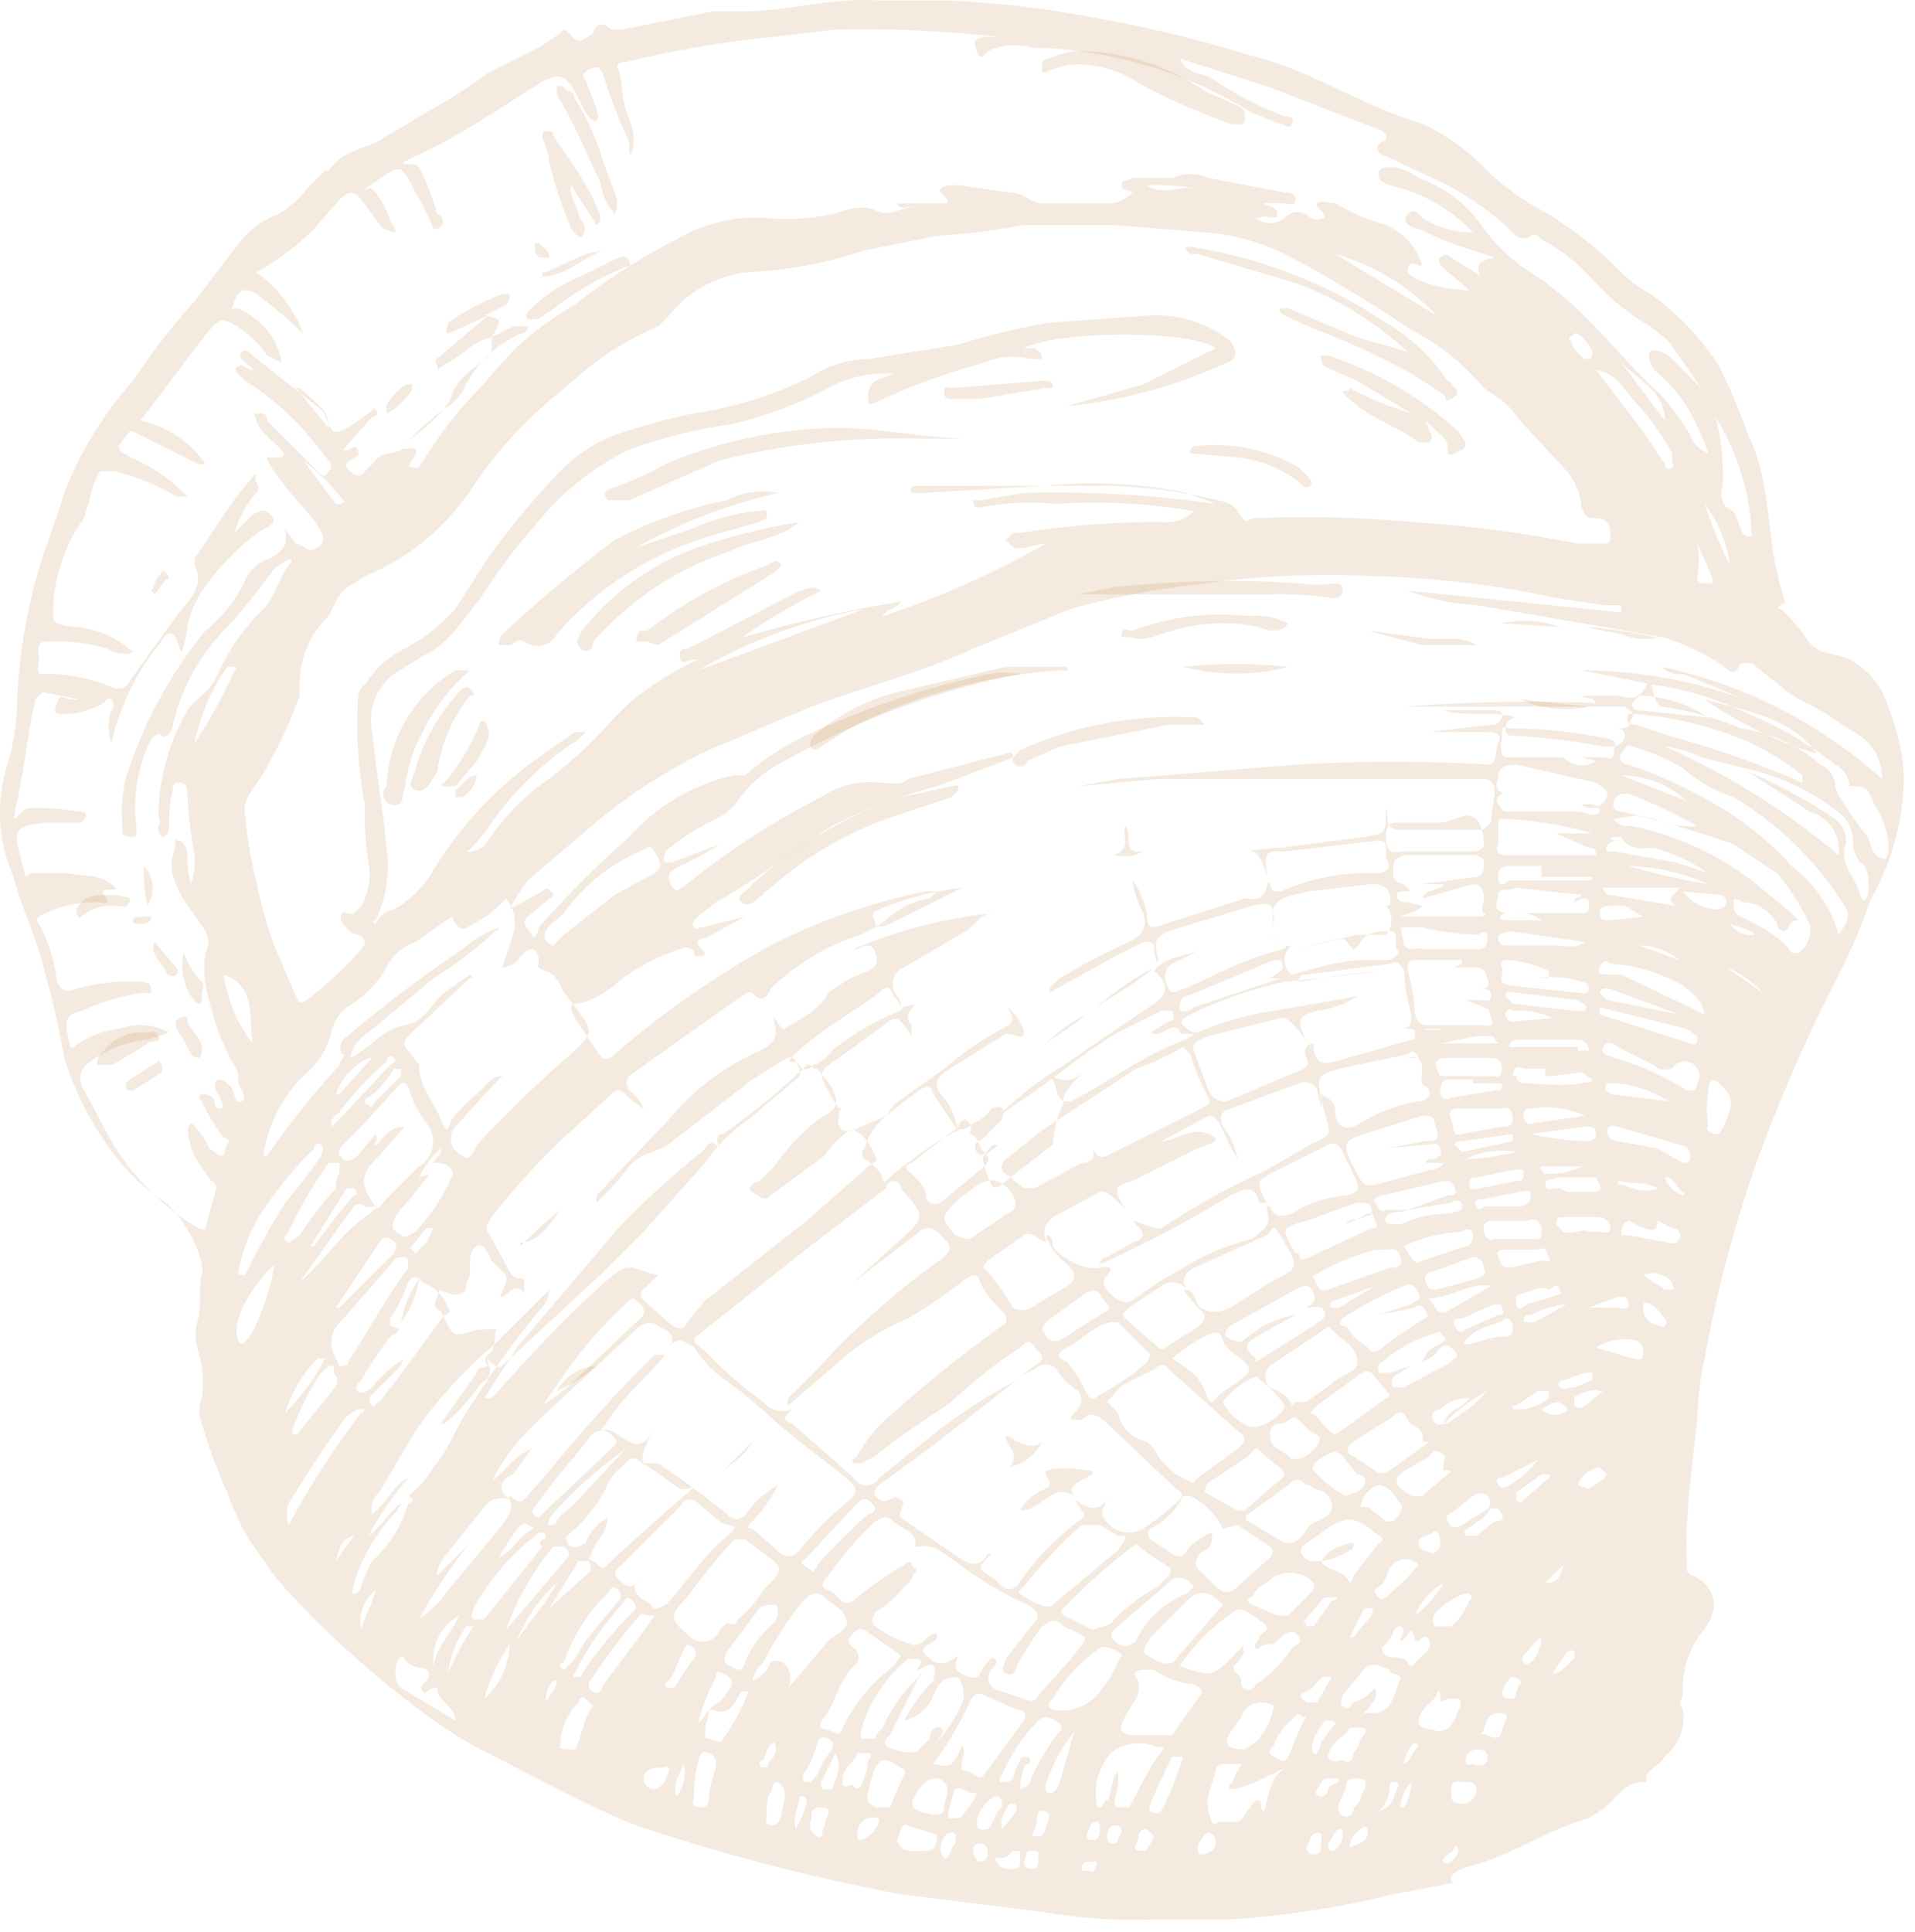 <svg xmlns="http://www.w3.org/2000/svg" width="114" height="115" fill="#c89a60" xmlns:v="https://vecta.io/nano"><path d="M35.513 81.291a8.84 8.84 0 0 1-2.371 1.509c.243-.425.586-.784.999-1.047a3.02 3.02 0 0 1 1.372-.462z" fill-opacity=".2"/><path d="M86.388 112.112l-3.449.646a55.37 55.37 0 0 1-9.916 1.509h-4.527c-2.093.065-4.187-.08-6.251-.431l-8.623-1.078c-5.332-1.008-10.59-2.376-15.737-4.095-3.234-1.293-6.252-3.017-9.27-4.526s-8.838-6.25-12.287-10.346l-1.509-2.155c-.52-.891-.953-1.829-1.294-2.802a31.46 31.46 0 0 1-1.509-4.095 1.94 1.94 0 0 1 0-1.509c.134-.939.061-1.895-.216-2.802-.213-.629-.213-1.311 0-1.94.216-.862 0-1.724.216-2.586s-.862-3.233-2.156-4.311a12.5 12.5 0 0 1-3.018-2.802 18.75 18.75 0 0 1-3.018-5.819 52.58 52.58 0 0 0-1.294-5.604c-.431-1.724-1.293-3.449-1.724-5.173a9.48 9.48 0 0 1-.432-6.466c.424-1.324.642-2.705.647-4.095a32.54 32.54 0 0 1 1.294-7.759c.431-1.509 1.078-3.018 1.509-4.526a21.55 21.55 0 0 1 4.096-6.681 39.66 39.66 0 0 1 3.665-4.742l2.802-3.664c.589-.667 1.328-1.184 2.156-1.509a5.82 5.82 0 0 0 1.725-1.509l1.078-1.078h.216c.862-1.293 2.371-1.293 3.233-1.94l3.665-2.155a26.94 26.94 0 0 0 2.587-1.724l3.018-1.509 1.293-.862c.431-.647.647.647 1.294.431l.647-.431c.216-.647.647-.647 1.078-.216h.646L42.411.681h1.725c2.802 0 5.389-.862 8.192-.647h4.311a61.88 61.88 0 0 1 8.839 1.078 75.02 75.02 0 0 1 8.838 2.155c3.665.862 6.683 3.017 10.347 4.095 1.546.734 2.936 1.759 4.096 3.018a16.39 16.39 0 0 0 3.449 2.371c1.383.885 2.682 1.895 3.88 3.018.619.69 1.347 1.272 2.156 1.724 1.63 1.16 3.021 2.623 4.096 4.311.665 1.325 1.242 2.693 1.724 4.095 1.294 2.586 1.078 5.388 1.725 8.19s.647 1.293 0 2.155h.215c.563.519 1.069 1.098 1.51 1.724.646 1.078 1.724.862 2.586 1.293a4.74 4.74 0 0 1 1.505 1.258c.408.52.703 1.119.866 1.759.493 1.239.784 2.549.863 3.88-.003 2.569-.672 5.094-1.941 7.328a40.72 40.72 0 0 1-2.37 5.388c-1.618 3.224-3.057 6.533-4.312 9.914a76.65 76.65 0 0 0-3.233 12.07c-.249 1.134-.394 2.288-.431 3.449-.216 2.371-.647 4.957-.647 7.544s.215 1.078 0 1.509c0 .057.011.113.032.165a.44.44 0 0 0 .094.14c.04.04.088.072.14.093a.43.43 0 0 0 .165.033c1.509.862 1.509 2.155.431 3.449-.795 1.049-1.178 2.352-1.078 3.664-.216.431-.216.647 0 .862.08.521.023 1.053-.166 1.545s-.503.925-.912 1.257c-.431.647-1.293.862-1.078 1.509h-.215c-1.294 0-1.725 1.293-2.587 1.724l-.646.431c-2.371.647-4.527 2.155-6.899 2.802s-.646 1.293-1.293 1.078zm-.431-27.373c.216-.862 1.078-.862 1.509-1.509a2.37 2.37 0 0 0-1.725.647c-.215 0-.647.216-.431.647s.431.216.862.216l1.509-1.078.863-.862c-.955.513-1.827 1.167-2.587 1.94zm2.587 5.173c.216-.431.216-.647 0-.862a.66.66 0 0 0-.863 0l-1.078.862c-.216.215-.647.215-.431.647s.431.431.863.216l1.724-1.078c-.216.647-.862.862-1.078 1.078s-.647.216-.431.647h.647l1.078-.862c.215 0 .647 0 .431-.431s-.431-.431-.862-.215zm-3.88-8.837c.085-.25.226-.478.413-.664s.415-.328.665-.413c.216-.215.431-.215.216-.431s-.216-.431-.432-.216a7.76 7.76 0 0 0-3.234 1.724c-.431.215-.215.431-.215.647h.647l1.293-.431-1.078.647c0 .216-.216.216 0 .647h.647l2.803-1.509c0-.216.646-.216.215-.647s-.431-.431-.862-.215c-.255.398-.634.701-1.078.862zm-.862-9.052l2.371-.862c.216 0 .647 0 .431-.431s-.215-.431-.646-.431l-3.665.862c-.216 0-.647.216-.431.431s.216.647.647.431h1.294c-.431.216-1.078 0-1.294.431s.431.431.862.431a6.9 6.9 0 0 1 3.018-.647c.216-.216.647 0 .647-.431s-.431-.431-.647-.216l-2.587.431zm-58.204-2.155l-.863 1.078c-.431.647-1.078 1.078-1.293 1.724s.215.647.431.862.431 0 .862-.216c.888-.954 1.616-2.046 2.156-3.233.215-.431-.215-.862-.862-.862s.431-.431.215-.862a5.17 5.17 0 0 0-1.293 1.724l.647-.216zm53.03 23.062c.431.647 1.293.431 1.725 1.293.125-.111.202-.265.216-.431l1.509-1.94c.057 0 .112-.023.152-.063s.063-.095.063-.152-.023-.112-.063-.152-.095-.063-.152-.063c-1.509-1.293-1.94-1.293-3.665 0l-.647.431c-.647.431-.216.862.215 1.078h.647zm6.036-39.011c-.431.431-.862.431-1.294.647h4.743c.216 0 .431-.215.215-.215s0-.647 0-.862 0-.862-.647-.862l-3.018.862c.216-.647 1.078-.431 1.294-.862h-1.294l3.234-.431c.216 0 .431-.216.431-.647s0-.431-.431-.647h-4.311c-.647.216-.647.431-.647 1.078s.431.431.863.862-.647 0-.647.431.431.431.647.431l.862.215zm9.485-8.837h1.51c.215.215.431 0 .431-.431s.215-.431-.216-.647a28.68 28.68 0 0 0-6.036-.647c-.431-.215-.431 0-.431.431s-.215 1.078.216 1.293h3.449a1.51 1.51 0 0 0 1.94.215l-.863-.215zm-39.234 54.53c-.057 0-.112.023-.152.063s-.063.095-.063.152l-1.725 3.449c-.216.215-.431.431-.216.646s1.725.647 1.94.216l.646-.647c0-.215.216-.862.647-.646s-.215.646-.215.862a8.84 8.84 0 0 0 1.509-2.371c.215-.431 0-1.509-.431-1.509s-.862.216-1.078.647 0 .215-.216.431a2.37 2.37 0 0 1-.668.977c-.302.263-.665.446-1.057.532a9.48 9.48 0 0 1 1.725-2.371c0-.216.216-.647 0-.862s-.431 0-.862.216.431-.431 0-.647h-.647c-1.361 1.109-2.342 2.616-2.803 4.31v.431h.862c0-.215.216-.431.431-.646.551-1.234 1.359-2.337 2.371-3.233zm17.892-8.621a4.31 4.31 0 0 0-1.94-1.94h-.432a4.31 4.31 0 0 1-1.94 1.94.43.43 0 0 0-.146.323.43.43 0 0 0 .146.323l1.294.862c.431.216.647.216.862-.215a3.88 3.88 0 0 1 1.509-1.078c0 .431 0 .862-.431 1.078s-.863.862-.216 1.293l.647.647c.431.431.862.862 1.509.216l1.94-1.724a.43.43 0 0 0 .146-.323.43.43 0 0 0-.146-.323l-1.94-1.293-.862.216zM24.95 76.118c-.431-.216-.431 0-.647.216a10.13 10.13 0 0 1-1.078 2.155v.431c1.078.215.215.431 0 .647-.624.828-1.2 1.692-1.725 2.586-.216.216-.431.431-.215.647s.646 0 .862-.216a7.76 7.76 0 0 1 1.94-1.724c-.125.111-.202.265-.215.431l-1.725 1.724a.43.43 0 0 0-.146.323c0 .061.013.122.038.177s.062.105.108.146c.216.216.215-.216.431-.216l.863-1.078 3.018-4.095c.216 0 .431-.216.216-.431a2.59 2.59 0 0 0-.592-.917c-.26-.26-.573-.462-.917-.592l-.215-.216zm45.701.647a1.08 1.08 0 0 0-1.509-.216l-1.94 1.293c-.431.431-.431.431-.215.647l1.725 1.509c.216.216.431.431.646.216l1.725-1.078c.647-.431.862-.862.216-1.293l-.863-1.078c.647 0 .647.431.863.862s1.078.647 1.94.216l2.371-1.509c1.725-.862 1.724-.862.862-2.371s-.647-.647-1.078-.431l-4.311 1.94c-.431.216-.862.647-.431 1.293zM23.872 89.481c0 .215-.216.215-.216.431a10.99 10.99 0 0 0-2.587 4.311c0 .216-.216.647 0 .647s.431-.216.431-.431.431-1.078.647-1.509a7.33 7.33 0 0 0 2.156-3.448c.216 0 .431-.216 0-.431a5.82 5.82 0 0 0 1.509-1.724c1.078-1.293 1.509-2.802 2.372-3.88 1.17-1.882 2.466-3.682 3.88-5.388a1.94 1.94 0 0 0 .646-1.293l-3.234 3.233a27.16 27.16 0 0 0-4.742 5.173l-2.156 3.664c-.185.154-.324.357-.4.585s-.087.474-.031.708c.862-.647 1.293-1.724 2.156-2.155-.911 1.062-1.706 2.218-2.372 3.448.862-.647 1.294-1.509 1.941-1.94zm51.521-17.674h.216c.216.647.646.647 1.293.431.975-.616 2.084-.986 3.234-1.078.862-.216.863-.431.432-1.293l-.647-1.293c-.216-.431-.431-.647-.863-.431l-3.018 1.509c-1.293.647-1.294.647-.647 1.94h-.431c-.216-1.078-.862-.862-1.725-.431a67.47 67.47 0 0 1-7.76 4.095.43.43 0 0 1 .431-.431l1.509-.862c.647-.216.862-.431.216-1.078s1.078.431 1.509.216a45.05 45.05 0 0 1 6.251-3.449l2.587-1.509c1.293-.647 1.294-.431.863-1.94-.093-.355-.165-.715-.216-1.078.431.215.863.431.863 1.078s.431 1.293 1.509.647c1.054-.652 2.226-1.092 3.449-1.293.647 0 .863-.647.432-.862s-.216-.647-.216-1.078-.215-.862-.862-.647h.646c-.216-.431-.431-.431-.646-.215l-4.096.862c-1.294.431-1.294.431-1.078 1.724s-.215-.216-.215-.431-.431-.647-1.078-.431l-4.096 1.509c-.647.215-.647.431-.431 1.078.453.56.75 1.229.862 1.94a20.05 20.05 0 0 1-1.078-2.155c-.216-.216-.215-.431-.646-.431l-2.803 1.509c.862 0 1.725-.862 2.803-.431s-.216.647-.647.862l-3.88 1.94c-.647.216-1.294.216-.647 1.293s-.646-.862-1.293-.647l-2.803 1.509c-.431.431-.647.647-.431 1.293s-.862-.647-1.294-.216l-2.156 1.509c-.215.216-.431.431 0 .647.553.682 1.058 1.402 1.509 2.155a1.08 1.08 0 0 0 1.078 0l2.156-1.293c.647-.431.431-.862 0-1.293-.594-.432-1.045-1.033-1.293-1.724.431 0 .431.431.431.647s1.509 1.509 2.803 1.293.215.431.215.862 1.078 1.509 1.725 1.078l1.509-1.078 1.509-.862a13.8 13.8 0 0 1 4.096-1.724c1.078-.862 1.078-.862.862-1.94zm-12.072-6.251h.431c2.156-1.078 4.096-2.586 6.251-3.449s.216-.431.216-.647-.216-.431-.647-.215-.647.431-1.078.215l1.078-.647c.216 0 .431-.215.216-.647h-.647l-2.587 1.293c-2.156 1.293-3.881 2.802-5.821 4.095s-.647.647-1.078.647a23.5 23.5 0 0 1 3.665-2.802l5.389-3.664c.862-.575.862-1.221 0-1.94.647-.862 1.94-.862 2.802-1.293l-1.724.862c-.647.431-.431 1.078-.216 1.509s.647 0 .862 0 3.45-1.724 5.174-2.155.646-.431.215-.862.647.647 1.078.431c-.113.085-.208.191-.28.313s-.119.257-.139.397-.012.283.023.42a1.08 1.08 0 0 0 .182.379c.216.431.647 0 1.078 0 .981-.318 1.992-.535 3.018-.647h1.941c.431-.215.647-.431.431-.647s.216-1.078-.431-1.078-1.294 0-1.725.647-.431.431-.647.215-.216-.431-.647-.431l-2.371.647 3.449-.862h1.725c.212-.237.329-.544.329-.862s-.117-.625-.329-.862h.216c.215-.862-.216-1.293-1.078-1.293l-3.665.431c-2.156.431-2.371.647-2.156 2.155v-.647c0-.862-.431-.862-1.293-.647l-4.958 1.509c-.862.431-.862.647-.647 1.509v.431c-.146-.264-.22-.561-.215-.862 0-.431-.216-.431-.647-.431l-1.294.647-4.311 2.371c0-.431.431-.647.647-.862 1.32-.802 2.687-1.522 4.096-2.155.862-.431 1.078-.862.863-1.724a5.17 5.17 0 0 1-.647-1.94c.47.631.767 1.374.862 2.155 0 .862.431.647 1.078.431l4.743-1.509c.431 0 1.078.215 1.293-.647s.215.215.431.215h.431c1.765-.772 3.679-1.14 5.605-1.078.647 0 1.078-.215.647-.862v-.647c0-.431-.216-.431-.431-.431l-5.605.647c-.647 0-1.293-.216-1.078 1.078s-.215-1.078-.862-1.078 1.078-.216 1.725-.216l4.958-.647c1.293-.215 1.294-.215 1.294-1.724.216.431-.216 1.293.862 1.293h4.958l.431-.431c0-.647.216-1.293.216-1.94 0-.172-.068-.336-.19-.457s-.286-.189-.457-.189H68.926l-4.742.431 2.371-.431 10.778-.862a97.26 97.26 0 0 1 11.21 0c.647 0 .431-.862.647-1.293s0-.647-.647-.647h-3.449l3.665-.431c.216 0 .431 0 .647-.431s-.431-.431-.647-.431h-2.802c1.293.431 2.802 0 4.311.431-.171 0-.336.068-.457.189s-.189.286-.189.457c0 .431.215.431.431.431 1.808.109 3.607.325 5.389.647h.647c.431-.144.647-.359.647-.647 0-.431-.431-.431-.647-.431h.431c.647 0 .431-.431.647-.647s-.215-.431-.431-.647h-13.15c3.801-.287 7.616-.359 11.425-.215-.216-.431-.647-.215-.863-.431h2.156c.862.216 1.293.216 1.725-.647s.216 1.078.863 1.293c1.629.228 3.223.663 4.742 1.293a9.49 9.49 0 0 1 4.743 2.155 1.51 1.51 0 0 1 .561.434c.15.188.253.408.301.643.015.398.167.779.431 1.078a18.68 18.68 0 0 0 1.509 2.155c.216.431.216 1.078.862 1.293s.432-1.724-.215-2.802-.432-1.509-1.509-1.509h-.216a1.5 1.5 0 0 0-.252-.766c-.152-.228-.363-.41-.61-.527a21.56 21.56 0 0 0-5.174-3.017 18.76 18.76 0 0 0-5.605-1.724l-4.311-.862a28.68 28.68 0 0 1 9.701 1.724l-3.665-1.509a1.51 1.51 0 0 1-1.293-.431c4.894 1.033 9.43 3.337 13.149 6.682.017-.702-.212-1.388-.647-1.94-.431-.647-1.508-1.078-2.37-1.724s-1.725-.862-2.587-1.509l-2.156-1.724h-.647c-.431 1.078-.862.215-1.293 0a14.88 14.88 0 0 0-3.234-1.509l-2.371-.431-8.839-1.509a14.01 14.01 0 0 1-4.096-.862l12.718 1.293v-.431h-1.078l-2.803-.431c-3.545-.762-7.153-1.195-10.778-1.293a53.25 53.25 0 0 0-10.132.431c-2.694.294-5.361.799-7.976 1.509l-5.82 2.371c-3.234 1.509-6.899 2.371-10.132 3.664l-5.605 2.371a32.99 32.99 0 0 0-6.467 4.095l-4.311 3.664c-.407.543-.768 1.12-1.078 1.724l1.94-1.078c.216-.215.431-.215.431 0 .057 0 .112.023.153.063s.063.095.063.152-.023.112-.063.152-.096.063-.153.063l-1.293 1.078c-.431.431 0 .647.215 1.078s.432-.215.432-.431c1.687-1.902 3.487-3.701 5.389-5.388a11.64 11.64 0 0 1 6.251-3.664h.647c1.23-1.06 2.61-1.932 4.096-2.586a49.15 49.15 0 0 1 9.485-3.233c.904-.291 1.864-.365 2.802-.216-4.916.97-9.645 2.716-14.012 5.173-1.115.548-2.077 1.362-2.802 2.371-.328.467-.775.839-1.294 1.078-1.083.519-2.096 1.17-3.018 1.94 0 .215-.216.431 0 .647h.431l2.802-1.078a12.94 12.94 0 0 1-2.371 1.293c-.216.216-.647.216-.647.647s.215.647.431.862l.647-.431a45.7 45.7 0 0 1 7.976-5.173c1.012-.686 2.234-.991 3.449-.862.647 0 1.294.216 1.725-.215l5.82-1.509c.216 0 .431-.215.431.216l-1.078.431-3.449 1.293a31.26 31.26 0 0 0-6.252 2.371c-2.371 1.509-4.527 3.233-6.898 4.526l-1.078.862c-.216.216-.431.431-.216.647s.216 0 .431 0l2.587-.647-2.372 1.293c-.431 0-.646.216-.215.647s0 .431-.216.431-.216 0-.216-.215-.431-.431-.862-.216c-1.324.431-2.564 1.087-3.665 1.94-.662.633-1.48 1.08-2.371 1.293-.647 0-.431.431-.215.862l1.293 1.94c.431.647.647.646 1.078.215a54.97 54.97 0 0 1 9.27-6.466c2.93-1.491 6.048-2.578 9.27-3.233h.647l-.432.431a4.74 4.74 0 0 0-2.371 1.078 6.47 6.47 0 0 1-2.371 1.293c-1.771.67-3.386 1.697-4.742 3.018 0 .215-.431.862-.862.431s-.431-.216-.863 0l-6.682 4.742c-.216.431-.216.431 0 .862a2.37 2.37 0 0 1 .862 1.078l-.647-.431c-.862-.862-.862-.862-1.725 0l-2.371 2.155c-1.548 1.476-2.989 3.061-4.311 4.742-.216.431-.431.647-.216.862l1.294 2.371c.216.431.431.431.862.431v.862c-.431-.647-.862 0-1.293.216s.431-.862.215-1.293l-.862-.862c-.216-.431-.431-1.078-.863-.862s-.431.862-.431 1.509-.215.431-.215.862-.431.647-1.078.431-.431-.216-.647.216-.216.647.215.862l.432.862c.216.431.431.647 1.078.431s.862-.216 1.509-.216.215 0 .215.216 0 1.078-.431 1.293a.43.43 0 0 0-.146.323.43.43 0 0 0 .146.323c-.216.216-.647 0-.647.431l-2.156 3.017h.216a11.21 11.21 0 0 0 2.156-2.371c.647-.431.647-.647.431-1.293s.431.647.863.215l5.82-5.388 2.587-2.586 3.665-4.095c.694-1.015 1.572-1.892 2.587-2.586l2.803-2.371c.431-.216.216-.647 0-1.078s-.431-.215-.862 0l-1.725 1.078-4.742 3.664c-.647.647-1.94.647-2.587 1.509-.586.771-1.235 1.492-1.94 2.155v-.431l4.311-4.526a14.66 14.66 0 0 1 4.958-3.88c1.509-.647 1.509-1.078 1.294-1.94s.431.647.646.431 2.156-1.078 2.587-2.155l1.293-.862 1.078-.431c.431-.216.647-.431.431-1.078s-.647-.431-1.078-.216h-.215a28.46 28.46 0 0 1 8.407-2.155c-.862 0-1.078.647-1.725 1.078l-3.665 2.155a1.08 1.08 0 0 0-.427.291c-.117.131-.2.287-.242.457s-.043.347-.002.517a1.08 1.08 0 0 0 .24.458c.216.216.216.431.216.862a1.08 1.08 0 0 0-.432-.862c-.216-.647-.431-.647-.862-.216s-3.018 1.94-4.527 3.233-.431.647-.215 1.078.646.215.862 0c.444-.161.823-.464 1.078-.862 1.236-.995 2.618-1.795 4.096-2.371.215-.431.647-.215.862-.431l-.431.647a.86.86 0 0 0 .215.647v.647c-.862-1.293-.862-1.293-1.94-.431l-2.371 1.724c-1.294.862-1.293.862-.431 2.371s.431.216.431.647v.431c-.216.647.216 1.078.863.862l1.94-.862a3.88 3.88 0 0 0-1.293 1.94.43.43 0 0 0-.146.323.43.43 0 0 0 .146.323c.459.243.835.618 1.078 1.078 0 .431.215.215.431 0s2.371-1.94 3.665-2.586.216-.215.216-.431l-1.294-1.94c-.216-.647-.431-.431-.862-.216l-1.94 1.509.431-.647 3.018-2.155c1.062-.911 2.218-1.706 3.449-2.371.431-.216.863-.431.432-1.078s.862.647.862 1.293-.862-.215-1.294.215l-3.449 2.155c-.431.431-.647.647-.216 1.293.412.421.709.94.863 1.509.216.862.647.647 1.078.216.444-.162.823-.464 1.078-.862.216 0 .431-.216.646 0s0 .431 0 .647l-.862.862c-.215.431-1.078.431-.647 1.078s.647-.431 1.078-.431-.431.431-.647.647.216 1.293.431 1.724.646 0 .862-.216l2.803-2.155c.216-2.155.647-2.155.647-2.586zM30.339 89.265c-.264-.103-.555-.117-.827-.039s-.512.243-.682.47l-1.725 2.155c-.431.647-1.078 1.078-1.078 1.94l1.94-1.94c-1.129 1.423-2.138 2.937-3.018 4.526.679-.46 1.264-1.045 1.725-1.724l3.234-3.88c.431-.647.647-.862.431-1.509s.431.431.862 0l1.509-1.724c1.964-2.405 4.051-4.707 6.252-6.897h.647c-1.078 1.293-2.371 2.371-3.233 3.664s-.647.647 0 .862 1.509 1.509 2.371.215-.862 1.078-.431 1.724-.431-.647-.862-.215-1.078.862-1.294 1.509c-.523 1.07-1.256 2.023-2.156 2.802-.216.216-.431.216-.216.647s.647.216 1.078 0a2.8 2.8 0 0 1 1.294-1.509c0 .862-.647 1.293-.862 1.94s-.431.431 0 .647.431.647.862.216 2.802-2.586 4.311-3.88.431-.431 0-.647l-2.156-1.509h.862a49.8 49.8 0 0 1 4.096 3.017c.431.431.862.431 1.293-.215a5.82 5.82 0 0 1 1.725-1.509 7.76 7.76 0 0 1-1.509 2.155c-.216.216-.431.431 0 .431l1.725 1.509c.431.216.647.216 1.078-.215.896-1.11 1.907-2.122 3.018-3.018.431-.431.431-.647 0-1.078s-2.802-2.155-4.311-3.449a32.34 32.34 0 0 0-2.803-2.371c-.87-.549-1.607-1.285-2.156-2.155-.647-.431-1.078-.647-1.509 0 .647-.862-.431-1.078-.647-1.293s-.647-.216-1.078 0l-6.251 5.819c-1.046.999-1.92 2.165-2.587 3.449.862-.647 1.293-1.509 2.371-1.94l-1.078 1.509c-.647.216-1.078.862-.215 1.509zm16.599-5.604c-.216-.431.215-.647.431-.862l1.078-1.078a46.78 46.78 0 0 1 7.761-6.897c.431-.431.431-.647 0-1.078s-.862-1.078-1.725-.216l-.862.647-2.802 2.155 2.587-2.371c1.725-1.509 1.725-1.509.216-3.233a.43.43 0 0 0-.432-.431.43.43 0 0 0-.431.431l-4.527 3.448-6.252 4.957c-.862.647-.862.647 0 1.293a23.07 23.07 0 0 0 3.449 3.017 1.51 1.51 0 0 0 1.725.431c-.431.431-.647.647 0 .862l3.665 3.233a.86.86 0 0 0 .754.445c.154 0 .306-.041.438-.119a.86.86 0 0 0 .316-.325l3.234-2.587a32.99 32.99 0 0 1 3.449-2.371l1.509-.862-4.958 3.88-3.234 2.371s-.431.431-.216.647.431.431.863.215.216-.215.647 0-.216.647 0 1.078l3.449 2.371c.647.431 1.294.647 1.725-.216h.216c-.862.862-.863.862.215 1.509l.431.431c.431.216.431.216.863 0 .992-1.492 2.231-2.804 3.665-3.88.431-.216.431-.431.216-.647l-.432-.647c.647.431 1.294.862 1.941 0s-.647.647-.216 1.078c.112.2.262.375.443.515s.387.244.608.304.451.076.678.046.445-.104.643-.219c.77-.508 1.491-1.085 2.156-1.724.216-.215.215-.431-.216-.647l-4.096-3.88c-.647-.647-1.078-.647-1.509-.216h-.647c0-.215 0-.215.215-.431s.647-.647.216-1.293c-.534-.315-.979-.76-1.294-1.293a.86.86 0 0 0-.292-.216c-.111-.05-.232-.076-.355-.076a.86.86 0 0 0-.355.076c-.111.05-.211.124-.292.216l-.863.431.863-.647c.431-.215.646-.431.215-.862s-.431-.862-1.078-.215c-1.457.956-2.827 2.038-4.096 3.233-1.509 1.078-3.018 1.94-4.527 3.233l-.862.431h-.431c-.216-.215 0-.215.215-.431a8.19 8.19 0 0 1 2.156-2.586 75.43 75.43 0 0 1 6.467-5.173c.431-.216.216-.647 0-.862s-1.078-1.078-1.293-1.724-.431-.431-.863-.216c-1.098.862-2.25 1.654-3.449 2.371-1.411.581-2.72 1.381-3.88 2.371l-3.233 2.802zM29.262 20.079l1.293-.646h.863a.43.43 0 0 1-.431.431c-1.543.674-2.775 1.906-3.449 3.448-.216.216-.431.647-.862.862-1.038.742-1.98 1.611-2.803 2.586 1.078-.216 1.078 0 .647.647s0 .216 0 .431h.431a25.43 25.43 0 0 1 2.803-3.88c1.293-1.293 2.371-2.802 3.665-3.88.882-.719 1.819-1.367 2.803-1.94 1.878-1.491 3.899-2.791 6.035-3.88a9.27 9.27 0 0 1 5.174-1.293 13.15 13.15 0 0 0 4.096-.216c.862-.215 1.724-.647 2.587-.215s1.509-.216 2.371-.216h-.431c-.216 0-.431.216-.647-.216h3.018c0-.431-.647-.647-.431-.862s.647-.216 1.078-.216l3.018.431c.862 0 1.293.647 1.94.647h3.88a1.94 1.94 0 0 0 1.509-.647c-.216-.216-.647 0-.647-.431s.431-.216.647-.431h2.371c.338-.155.706-.235 1.078-.235s.74.08 1.078.235l4.527.862c.216 0 .647 0 .647.431s-.431.216-.647.216h-1.293c.431.216.862.216.862.647s-.647 0-1.078.216h-.216c.237.212.544.329.863.329s.625-.117.862-.329a1.08 1.08 0 0 1 1.294-.216c.127.156.303.262.5.302s.401.009.578-.086c0-.431-.647-.647-.431-.862s.647 0 1.078 0a12.71 12.71 0 0 0 3.018 1.293 3.88 3.88 0 0 1 2.156 2.371c-.216.216-.647-.431-.862.216s2.156 1.293 3.665 1.293l-1.509-1.293c-.216-.216-.431-.431-.216-.647a.4.4 0 0 1 .647 0l1.725 1.078c-.216-.647-.216-.862.862-1.078l-1.294-.431c-1.113-.338-2.195-.77-3.234-1.293-.431 0-1.077-.431-.646-.862s.647 0 .862.216a5.39 5.39 0 0 0 3.018.862 9.7 9.7 0 0 0-4.958-2.802c-.431-.216-.647-.216-.647-.647s.431-.431.862-.431c.55.082 1.07.305 1.509.647a7.76 7.76 0 0 1 3.88 3.017 11.21 11.21 0 0 0 3.449 3.018l1.078.862c2.156 1.724 3.88 4.095 6.036 6.035a16.38 16.38 0 0 1 1.724 2.371c.085.25.227.477.414.664s.414.328.664.413c-.341-.973-.774-1.911-1.293-2.802-.53-.816-1.185-1.543-1.941-2.155-.216-.431-.431-.862-.215-1.078s.647 0 1.078.216l1.94 1.94-1.94-2.802-1.078-.862a14.01 14.01 0 0 1-3.449-2.802 10.56 10.56 0 0 0-3.018-2.371c-.216-.216-.431-.431-.647-.216s-.862.216-1.078-.216a17.89 17.89 0 0 0-3.88-2.802l-3.665-1.724c-.647-.216-.647-.647-.216-.862s.216-.431 0-.647l-6.682-2.586-5.389-1.724c.431.862 1.078.862 1.725 1.078a22.85 22.85 0 0 0 4.527 2.371c.216 0 .647 0 .431.431s-.431 0-.646 0-1.078-.431-1.725-.647a25.87 25.87 0 0 0-13.15-3.88c-.86-.246-1.78-.169-2.587.216-.215.216-.431.647-.647 0s-.216-.647.431-.862h.863a73.09 73.09 0 0 0-9.701-.431l-3.665.431c-2.978.293-5.932.797-8.839 1.509-.215 0-.647 0-.431.431s.215 1.724.431 2.371.647 1.509.431 2.371-.215-.216-.215-.431c-.596-1.255-1.1-2.552-1.509-3.88-.216-.647-.431-.647-.862-.431s-.431.431-.216.647l.647 1.724c0 .216.215.431 0 .647s-.431-.216-.647-.431l-.646-1.293c-.647-1.078-1.078-1.078-2.156-.431s-4.527 3.017-6.899 4.095-.431.431-.215.862c.453.895.814 1.834 1.078 2.802.114.029.213.101.273.203s.079.222.05.336-.101.213-.203.273-.222.079-.336.05a20.04 20.04 0 0 0-1.078-2.155c-.862-1.724-.862-1.724-2.371-.647s-.431.216-.216.431a4.31 4.31 0 0 1 1.078 1.94c.215.216.431.647.216.647s-.431-.216-.647-.216l-1.294-1.724c-.431-.647-.862-.431-1.293 0l-1.509 1.724A14.44 14.44 0 0 1 15.25 16.2c1.275.919 2.25 2.193 2.803 3.664a27.39 27.39 0 0 0-2.802-2.371c-.647-.431-1.078-.215-1.294.431s-.215.431.216.431c.659.305 1.247.746 1.725 1.293a3.88 3.88 0 0 1 .862 1.94l-.862-.431c-.55-.812-1.29-1.478-2.156-1.94-.431-.215-.647-.215-1.078.216s-2.802 3.664-4.311 5.604a6.25 6.25 0 0 1 3.88 2.586H11.8l-3.88-1.94h-.215l-.647.862c0 .431.431.431.647.647 1.305.536 2.481 1.344 3.449 2.371h-.646c-1.138-.685-2.374-1.194-3.665-1.509H5.98c-.344.518-.565 1.108-.647 1.724-.216.431-.216 1.078-.647 1.509-.849 1.371-1.365 2.921-1.509 4.526 0 1.293-.215 1.293 1.294 1.509 1.289.09 2.507.623 3.449 1.509-.251.082-.518.105-.779.068s-.511-.134-.729-.283a10.78 10.78 0 0 0-3.665-.431c-.647 0-.431.647-.431 1.078s-.216.862.215.862c1.484-.046 2.959.249 4.311.862.431 0 .647 0 .863-.431l2.802-3.88c.647-.862 1.725-1.724 1.078-3.017v-.431c1.078-1.509 1.94-3.018 3.018-4.311s.431-.431.647-.215a.43.43 0 0 1 .146.323.43.43 0 0 1-.146.323 6.25 6.25 0 0 0-1.294 2.371l1.078-1.078c.431-.216.647-.431 1.078 0s0 .647-.431.862-4.096 3.017-4.527 5.819-.431.647-.862.431-.647.431-.862.647c-1.355 1.707-2.313 3.695-2.803 5.819-.214-.629-.214-1.311 0-1.94a.43.43 0 0 0 .146-.323.43.43 0 0 0-.038-.177c-.025-.056-.062-.105-.108-.146-.216-.215-.431.216-.431.216s-1.293.647-2.156.647-.862 0-.647-.647.431-.216.862-.216h.431l-2.156-.431-.431.431c-.431 1.94-.647 4.095-1.078 6.035s0 .647.647.431a14.23 14.23 0 0 1 3.018.216c.216 0 .432 0 .432.215s-.216.431-.432.431h-1.94c-1.94.215-1.94.431-1.509 2.155s.216.862.647.862H4.04c.862.216 1.724 0 2.587.647s-.862 0-.431.647 0 .431-.432.431a6.9 6.9 0 0 0-3.018.647c-.647.215-.647.431-.431.647.582 1.068.948 2.239 1.078 3.449.216.431.431.647 1.078.431a11.86 11.86 0 0 1 3.88-.431c.216 0 .646 0 .646.431s-.215.215-.431.215c-1.272.159-2.509.523-3.665 1.078-.862.215-1.078.431-.862 1.509s.215.647.646.431a5.39 5.39 0 0 1 2.371-.862c.489-.181 1.012-.255 1.532-.218s1.027.185 1.486.434l-1.293.431a6.68 6.68 0 0 0-3.665 1.509 1.08 1.08 0 0 0-.327.61c-.039.234 0 .474.112.683l1.725 3.233c1.267 2.128 3.045 3.906 5.173 5.173 0 0 .431.215.431 0l.647-2.371c0-.431-.431-.431-.431-.647-.435-.524-.798-1.104-1.078-1.724 0-.431-.431-1.078 0-1.509a3.88 3.88 0 0 1 1.078 1.509l.647.431c.431 0 .215-.431.431-.647s0-.431-.216-.431c-.509-.669-.942-1.391-1.293-2.155-.216-.216-.216-.431 0-.431s.431 0 .647.215 0 .647.431.647 0-.647-.216-1.078 0-.647.216-.647.431.215.647.431.215 1.078.646.862-.215-.862-.215-1.293v-.431c-.794-1.339-1.376-2.793-1.725-4.311a6.25 6.25 0 0 1-.216-2.802c.431-.862 0-1.293-.431-1.94s-1.94-2.371-1.509-3.88-.216-.862.431-.862a1.08 1.08 0 0 1 .431.862c-.022.583.051 1.165.216 1.724a4.74 4.74 0 0 0 .216-1.724 23.71 23.71 0 0 1-.432-3.88.43.43 0 0 0-.431-.431c-.431 0-.431.215-.431.431-.178.704-.251 1.43-.216 2.155 0 .431-.215.647-.431.647a.86.86 0 0 1-.215-.647c.216-.215 0-.431 0-.647a12.93 12.93 0 0 1 1.724-6.25c.431-.647 1.294-1.078 1.725-1.94.656-1.536 1.608-2.927 2.803-4.095.647-.647.862-1.724 1.509-2.586s-.646 0-.862.216-1.725 2.371-2.802 3.449a12.07 12.07 0 0 0-3.234 5.819c0 .431-.431.862-.647.647s-.431 0-.647.216c-.822 1.669-1.122 3.546-.862 5.388 0 .216 0 .431-.216.431s-.431 0-.646-.215v-.647a8.19 8.19 0 0 1 .646-3.88c1.009-2.736 2.466-5.286 4.311-7.544a8.19 8.19 0 0 0 2.372-3.017 2.37 2.37 0 0 1 1.509-1.293c.647-.431 1.078-.647.863-1.724l.646.862c.431 0 .647.647 1.294.216s.215-.862 0-1.293-1.725-1.94-2.587-3.233-.216-.647.431-.862-1.293-1.293-1.509-2.155-.216-.215 0-.431h.431c.216.216.216.216.216.431l3.018 3.017c.215.216.431.431.647 0a.43.43 0 0 0 .146-.323.43.43 0 0 0-.146-.323l-.863-1.078a16.6 16.6 0 0 0-4.096-3.664c-.216-.216-.862-.647-.431-.862s.431.216.862.216c0-.216-.216-.216-.431-.431s-.431-.431-.216-.647.431 0 .647.216l4.096 3.233c.431.431.431 1.509 1.078 1.293s1.077-.647 1.724-1.078.216-.431.432-.215 0 .431-.216.431l-1.725 1.94c.431.215.647-.431.863 0s-.216.431-.432.647c-.431.216-.216.431 0 .647s.647.431.863 0l.647-.647c.431-.647 1.293-.216 1.724-.862s2.371-1.724 2.803-3.017 1.725-1.724 2.371-2.586v-.862zm32.982 12.285c-.647 0-1.294.431-1.94.216l-.431-.431.431-.431h.431c2.782-.43 5.593-.646 8.407-.647a2.37 2.37 0 0 0 1.94-.647 35.36 35.36 0 0 0-8.192-.431 15.95 15.95 0 0 0-4.527.215c-.216 0-.431 0-.431-.431h.431l2.587-.431a67.7 67.7 0 0 1 11.425.647l-1.725-.647c-2.764-.573-5.599-.718-8.407-.431l-7.33.431h-.647c-.216-.431.216-.431.647-.431h10.132c2.173-.02 4.341.197 6.467.647.862.215 1.724.215 2.156.862s.431.647.863.431a68.99 68.99 0 0 1 9.485.216 73.33 73.33 0 0 1 9.916 1.293h1.509c.216 0 .431 0 .431-.431s0-1.078-.862-1.078-.647-.431-.863-.647a3.88 3.88 0 0 0-.862-2.155l-2.802-3.017c-.388-.607-.902-1.121-1.509-1.509l-.647-.431c-1.181-1.437-2.65-2.612-4.311-3.448-2.293-1.562-4.668-3.001-7.114-4.311a13.15 13.15 0 0 0-5.173-1.509l-5.389-.431H60.95a42.45 42.45 0 0 1-5.173.647l-4.311.862a25.88 25.88 0 0 1-6.899 1.293c-.924.09-1.82.365-2.635.81a6.9 6.9 0 0 0-2.108 1.777l-.647.647a17.67 17.67 0 0 0-4.311 2.586l-1.509 1.293c-1.996 1.597-3.74 3.487-5.173 5.604a14.01 14.01 0 0 1-6.467 5.388l-.647.431c-1.078.431-1.078 1.509-1.725 2.155-.982 1.051-1.523 2.441-1.509 3.88v.647a25.86 25.86 0 0 1-2.372 4.957c-.431.647-1.078 1.293-.862 2.155.111 1.309.327 2.606.647 3.88.259 1.319.619 2.616 1.078 3.88l1.293 3.017c.216.431.216.431.647.216a21.56 21.56 0 0 0 3.234-3.018c.216-.215.431-.647-.215-.862s-.647-.431-.863-.647-.215-.862.216-.647.646-.215.862-.431c.458-.779.611-1.701.431-2.586a18.54 18.54 0 0 1-.215-3.449c-.358-1.845-.502-3.726-.431-5.604 0-.647 0-1.293.431-1.509a5.82 5.82 0 0 1 2.371-2.155c1.142-.599 2.166-1.403 3.018-2.371l1.94-3.017c1.247-1.747 2.616-3.404 4.096-4.957a9.05 9.05 0 0 1 3.449-2.371c1.552-.531 3.136-.963 4.743-1.293a23.5 23.5 0 0 0 6.899-2.155 6.47 6.47 0 0 1 3.449-1.078l5.389-.862c1.764-.557 3.565-.989 5.389-1.293l5.82-.431c1.784-.138 3.554.4 4.958 1.509.431.647.431 1.078-.215 1.293a29.54 29.54 0 0 1-9.485 2.586l4.527-1.293 4.311-2.155c-1.509-1.078-9.27-1.078-11.425 0h.647c.216.216.431.216.431.647h-.647c-.932-.243-1.919-.167-2.803.216a39.24 39.24 0 0 0-6.467 2.371c-.431.216-.431 0-.431-.431a1.08 1.08 0 0 1 .114-.482c.075-.15.184-.28.317-.38l1.078-.431c-1.513-.082-3.015.294-4.311 1.078a22.85 22.85 0 0 1-5.389 1.94c-2.058.298-4.08.804-6.036 1.509a16.17 16.17 0 0 0-5.605 4.526 32.12 32.12 0 0 0-3.234 4.311c-1.078 1.293-1.94 2.802-3.449 3.449l-1.724 1.078a3.45 3.45 0 0 0-1.294 3.449c.216 2.155.646 4.526.862 6.897.213 1.469-.011 2.969-.646 4.311-.216 0-.216.215 0 .215.098-.219.247-.412.434-.562a1.51 1.51 0 0 1 .644-.301 6.25 6.25 0 0 0 2.371-2.371c1.617-2.622 3.743-4.894 6.252-6.681l2.156-1.509h.646l-.431.431-.647.431c-1.966 1.394-3.649 3.149-4.958 5.173-.431.431-.647.862-1.078 1.078.255.033.515-.011.745-.126s.421-.297.548-.521a14.44 14.44 0 0 1 3.018-3.233c1.583-1.122 3.03-2.424 4.311-3.88l1.078-1.078a18.97 18.97 0 0 1 4.096-2.586h-.431c-.431.215-.647.215-.647-.215s.215-.431.431-.431l1.294-.647 5.389-2.802c.431 0 .646-.431 1.293 0a34.28 34.28 0 0 0-4.742 2.802c3.112-.923 6.28-1.643 9.485-2.155-.216.431-.862.431-1.078.862a52.82 52.82 0 0 0 9.701-4.311zM29.693 55.211c0 .057-.023.112-.063.152s-.095.063-.153.063c-1.127 1.052-2.354 1.99-3.665 2.802l-3.88 3.233c-.281.155-.523.372-.709.633s-.312.56-.368.876c1.293-.647 1.94-1.724 3.233-1.94s1.509-1.293 2.372-1.94l1.509-1.078c.216.215.216.215 0 .215l-3.449 3.233c-.431.431-.647.647-.216 1.078l.647.862c0 1.293.862 2.155 1.293 3.233s.431.431.647 0a12.93 12.93 0 0 1 1.725-1.724c.431-.431.647-.862 1.294-.862l-.647.647-2.156 2.371c-.116.131-.198.288-.24.458a1.08 1.08 0 0 0 .244.974c.117.13.263.231.427.291.431.431.646-.215.862-.647a71.35 71.35 0 0 1 5.821-5.604c1.078-1.078 1.078-1.078.215-2.371l-.862-1.078c-.215-.431-.431-1.078-1.078-1.293s-.431-.216-.431-.647-.216-.647-.432-.647-.431.216-.646.431c-.11.191-.267.35-.455.463s-.403.176-.623.184c.431-1.509 1.293-2.802.215-4.095a6.68 6.68 0 0 1-1.94 1.509c-.647.431-.863.431-1.294-.431l-2.156 1.509a3.02 3.02 0 0 0-1.725 1.509 6.25 6.25 0 0 1-2.371 2.371c-.404.341-.703.789-.863 1.293a4.74 4.74 0 0 1-1.724 2.802c-1.281 1.284-2.113 2.947-2.371 4.742h.216c1.317-1.889 2.757-3.689 4.311-5.388 0-.215.431-.647.215-.647s-.216-.647 0-.862a77.37 77.37 0 0 1 7.114-5.388c.636-.556 1.366-.993 2.156-1.293zm13.15 13.148c-.647-.647-.647-.216-1.078.216a49.37 49.37 0 0 0-4.958 4.526l-6.036 7.113-1.94 3.017h.431c2.156-2.371 4.096-4.526 6.251-6.466s1.724-1.293 3.665-.862l-.646.647c-.216.216-.647.431-.216.862l1.725 1.509c.431.215.646.215.862-.216l1.078-1.293 6.036-4.742 3.665-3.233c.216-.216.647-.216.431-.647s-.646-1.293-1.293-1.509h-.216c-.607.387-1.121.902-1.509 1.509l-3.234 2.371c-.431.431-.647 0-1.078-.216s.215-.647.431-.647l.863-.862a13.58 13.58 0 0 1 2.371-2.586c.431-.431 1.509-.647 1.294-1.509s-.647-1.078-1.078-1.724h-.216c-.216-.215-.216-.431-.647 0-1.483 1.409-3.068 2.705-4.742 3.88-.431 0-.431.431-.215.862zM57.07 98.533c-.431.862 0 1.078.647 1.293s.646-.431.862-.647.431-.647.647-.431 0 .431-.215.647-.431 1.078.646 1.294l1.294.431c.431.215.647.215.862-.216l1.941-2.155c1.078-1.509 1.294-1.078-.431-1.94-.647-.647-.862-.215-1.294 0a22.64 22.64 0 0 0-1.509 2.371c0 .216-.216.647-.647.431s0-.647 0-.862l1.509-1.94c.647-.647.431-.862-.215-1.293-1.537-.684-2.985-1.552-4.311-2.586-.647-.431-1.293-1.078-2.156-.862h-.216c.216-.862-.862-1.078-1.294-1.509s-.647-.216-1.078 0c-1.047.975-1.986 2.058-2.802 3.233-.216.216-.647.647 0 .862s.862 1.293 1.724.431c.882-.719 1.819-1.367 2.803-1.94.216-.216.431-.216.431 0s.431.216.216.431-.216.647-.647.862a5.82 5.82 0 0 1-1.725 1.509c0 .216-.431.431 0 .862.647.487 1.378.852 2.156 1.078.431.215.862-.431 1.294-.647h.216c.215.647-1.294.647-.647 1.293s1.078.647 1.94 0zm25.222-40.736l-5.82.647a24.58 24.58 0 0 0-5.605 1.94c-.431.216-.647.431-.432.647s.431.431.863.431c1.445-.629 2.967-1.063 4.527-1.293l4.958-.862a5.39 5.39 0 0 1-2.371.862c-.647.215-1.294.215-.863 1.293s-.646-1.078-1.293-.862l-4.311 1.078c-1.078.431-1.078.431-.647 1.509l.647 1.724a1.08 1.08 0 0 0 1.078.647l4.096-1.724c.647-.215.862-.431.647-.862s0-.862.431-.862v.431c.216.647.431.862 1.294.646l4.527-1.293c.216 0 .216 0 .216-.216s0-.431-.216-.431h-.647c.647 0 .647-.431.647-.862-.248-.841-.393-1.71-.431-2.586-.215-.431-.431-.647-.862-.431l-4.958.647c-.215 0-.431 0-.431.431 1.637-.323 3.293-.538 4.958-.647zM65.046 68.359c.215.431.431.647.863.431l5.605-2.802c.216-.216.647-.216.431-.647-.45-.821-.812-1.688-1.078-2.586l-.432-.431c-.891.52-1.829.953-2.802 1.293l-5.605 3.664-2.156 1.724c-.216.216-.431.647 0 .862l1.078.862h.647l2.803-1.509c.431 0 .862-.215.646-.862zm.863 15.087l.647.647c.08.428.287.822.595 1.129s.701.515 1.129.595l.432.431a3.88 3.88 0 0 0 2.156 1.94c.216.215.216 0 .431-.216l2.371-1.724c.431-.431.647-.647 0-1.078l-4.096-3.664c-.216-.431-.647-.216-.862 0l-1.725.862c-.431.215-.647.647-1.078 1.078zM38.1 94.007c-.431.431-.431.647 0 1.078l.647.431c.216.431.431.216.863 0s2.155-2.802 3.449-3.88.431-.647-.215-1.078l-1.294-1.078c-.431-.431-.862-.216-1.078.215l-3.449 3.449c-.216.216-.646.431-.215.862s.862.647 1.293 0zm5.174 2.586c.431.215.647 0 .647-.216a5.82 5.82 0 0 0 1.509-1.724c1.293-1.293 1.293-1.293-.216-2.371l-.862-.647h-.647c-.998 1.096-1.934 2.247-2.803 3.448-1.078 1.078-1.078 1.293.216 2.371a1.08 1.08 0 0 0 .976.239 1.08 1.08 0 0 0 .749-.67l.431-.431zM24.088 67.065l-1.509 1.724c-.647.647-1.294 1.293-.647 2.371s.431.862 1.078.216l1.94-1.94c.214-.129.397-.302.537-.508s.234-.44.275-.686.028-.498-.037-.738-.183-.464-.343-.654a6.68 6.68 0 0 1-1.078-2.155c-.215-.431-.431-.216-.647 0l-2.156 2.371-1.078 1.078c-.431.431-.216.647 0 .862s.647 0 .863-.216l1.078-1.293c.216.431-.216.647 0 .647s.646-1.078 1.724-1.078zm85.367-11.423c.431-.647.862-1.078.215-1.94-1.648-2.551-3.861-4.69-6.467-6.25a8.41 8.41 0 0 1-3.018-1.724c-.946-.56-1.96-.994-3.018-1.293-.431-.216-.431.216-.647.431s0 .647.431.647c1.799.617 3.533 1.411 5.174 2.371a18.75 18.75 0 0 1 4.527 3.664c1.357 1.022 2.342 2.46 2.803 4.095zm-22.204 3.88h.863c.216 0 .646.215.646-.216s-.215-.431-.646-.431h-.216c.431 0 .862 0 .647-.647s-.431-.647-.863-.647h-1.078c.216-.215.432 0 .432-.431h-2.803c-.431 0-.431.216-.431.647a10.77 10.77 0 0 1 .431 2.586c.216.647.431.647 1.078.647h3.018c.215 0 .647.216.431-.431s0-.431-.431-.647l-1.078-.431zM65.046 97.024c.431-.216 1.078-.216 1.294-.647.768-.764 1.638-1.417 2.587-1.94 1.078-1.078 1.078-.862-.215-1.724s-.862-.862-1.294-.647a33.19 33.19 0 0 0-4.096 3.664c-.215.216-.215.216 0 .431l1.724.862zm17.461-28.666l2.371-.431c.431 0 .862 0 .646-.647s0-.862-.862-.862l-3.449 1.078c-1.293.431-1.293.647-.646 1.94s.647 1.293 2.156.862l2.371-.647a1.08 1.08 0 0 0 .863-.431h-1.078c0-.057.023-.112.063-.152s.095-.063.152-.063c.431 0 .862-.216.647-.647s-.431-.216-.862-.216l-2.371.216zM74.1 98.318l-.431.647c-.647.431.216.647.216 1.078-.014.057-.017.115-.008.173a.44.44 0 0 0 .058.163.45.45 0 0 0 .116.129c.047.034.1.06.157.074a.44.44 0 0 0 .173.008c.058-.008.114-.028.164-.058s.094-.07.129-.117a.44.44 0 0 0 .074-.157 6.89 6.89 0 0 0 2.156-2.155c.216-.215.647-.215.432-.647s-.647-.431-1.078 0-.431.431-.862.431-.431.431-.647.215.216-.431.216-.647.862-.431.216-.862-1.293-1.078-1.725-.647a11.64 11.64 0 0 0-3.234 3.233c1.94.647 1.94.647 3.234-.647s.216-.431.647-.216zm21.988-49.573c.216.431.647.431 1.078.431 2.583.534 5.014 1.638 7.114 3.233l2.371 1.94.431.431c-.647 0-.431.431-.862.647-.114 0-.224-.045-.305-.126a.43.43 0 0 1-.126-.305c-.185-.364-.46-.675-.8-.901s-.733-.361-1.14-.392c-.216 0-.647-.431-.647 0s0 .647.431.862 2.371 1.078 3.018 2.155h.431a1.72 1.72 0 0 0 .647-1.724c-.519-1.083-1.17-2.096-1.94-3.017l-2.587-1.724a59.48 59.48 0 0 0-5.821-1.724l-1.293.215zm-1.94-.862h.647c.431.216.647 0 .863-.431s-.431-.647-.647-.862l-4.742-1.078c-.647 0-1.078.216-1.078.647s-.431.862.431 1.078h-.216c-.216.215-.431.431-.215.647s.215.431.431.431h4.311c.431 0 1.078.431 1.293 0s-.862 0-1.078-.431zM66.986 91.421h-.431l-1.078-.647H64.4c-1.258 1.115-2.413 2.341-3.449 3.664-.216.216-.431.216-.216.431s1.725 1.078 1.94.647l3.88-3.233c.216-.431.431-.431.431-.862zm1.509-10.777l-1.94-1.94h-.432c-1.078.216-1.724 1.078-2.587 1.509s-.431.647 0 .862a7.54 7.54 0 0 1 1.078 1.724c.216.431.431.647.863.215a12.93 12.93 0 0 0 2.802-1.94l.216-.431zm-11.209 23.277c.215.432 0 .647 0 .863s-.216.646.215.646.862.647 1.078.216l2.371-3.233c.215-.431 0-.647-.431-.647l-1.94-.862c-.431-.216-.647 0-.862.431a20.46 20.46 0 0 1-2.156 3.664c1.078.216 1.078.216 1.725-1.078zm19.832-20.475h.647l1.509-1.078c.647-.647 1.724-.647 1.509-1.509s-.862-1.078-1.293-1.509-.431-.431-.647-.216l-3.234 2.155c-.092.081-.165.18-.216.292a.86.86 0 0 0 0 .709c.05.112.124.211.216.292.431.216 1.078.431 1.293 1.078l.216-.216zM109.454 50.9c.072-.566-.063-1.14-.379-1.615a2.37 2.37 0 0 0-1.346-.971l-3.665-2.371c1.811.764 3.544 1.703 5.174 2.802a1.72 1.72 0 0 1 .514.672c.113.263.159.551.133.836-.432 1.078.431 1.724.862 3.017s.862-1.509 0-1.94a1.72 1.72 0 0 1-.431-1.078c.012-.316-.038-.631-.149-.927a2.36 2.36 0 0 0-.498-.797 13.58 13.58 0 0 0-4.958-2.586l-3.449-.862c-.674-.344-1.404-.563-2.156-.647 3.736 1.659 7.219 3.836 10.348 6.466zm-62.516 49.573l2.371-2.802c.431-.431 1.293-.647 1.078-1.293s-.863-.862-1.294-1.293-.862-.215-1.294.216a21.34 21.34 0 0 0-2.371 3.664 1.94 1.94 0 0 0-.647 1.078c.25-.085.478-.227.665-.413s.328-.414.413-.664c.647-.431 1.509.431 1.078 1.509zm27.808-19.398l3.449-2.155c.216-.216.862-.431.647-.862s-.647-.216-1.078-.216c.216-.216.647-.216.431-.862s-.647-.431-1.078-.216l-3.88 2.155c-.431.431-.431.647.216.862s.431 0 .862-.216c.795-.685 1.766-1.133 2.802-1.293l-1.94 1.078c-.647.431-1.509.647-.432 1.509v.216zm-17.03-13.579c.216-.431 0-.647-.216-.862a.43.43 0 0 0-.431.431l-2.802 2.155c-.431.144-.431.359 0 .647.431.431.863.862.863 1.293s.431.647.862.431l2.587-2.155c.215-.216.431-.431 0-.862s-.215-.862-.862-1.078zm11.425 35.779h.647l1.509-2.155c.431-.432.215-.647-.216-.863a4.52 4.52 0 0 1-2.371-.862h-.647c-.431 0-.647.215-.431.431s.216.862 0 1.294a9.23 9.23 0 0 0-.863 1.508c0 .216-.216.431.431.647h1.94zm38.156-56.685v-.431c-1.407-1.148-3.015-2.025-4.743-2.586a22.2 22.2 0 0 0-5.174-1.078h-.431c-.216.431 0 .647.431.647l1.94.647c2.724.736 5.39 1.672 7.976 2.802zM53.621 98.533l-2.156-1.509c-.431-.216-.647.216-.863.431s0 .431.216.647c.089.059.162.139.212.233s.077.199.077.306-.026.212-.077.306-.123.174-.212.233c-.862.862-1.078 2.155-1.725 3.017s0 .647.431.862.431.216.647-.215c.694-1.448 1.73-2.705 3.018-3.664l.432-.647zm22.85-6.682h.431c.647-.216.862-.862 1.078-1.078s1.509-.431 1.294-1.293-.863-.647-1.294-1.078h-.215c-.431-.431-.647-.431-1.078 0l-2.371 1.724c-.216 0-.216.431 0 .431l2.156 1.293zm9.485-42.891h-2.802c-.431 0-.647.215-.647.862s.215 1.078.862.862h4.311c.431 0 .647-.216.647-.431s0-1.724-1.078-1.724l-1.293.431zm-53.03 7.328l.647-.647 3.018-2.371 2.372-1.293c.647-.431.216-.862 0-1.293s-.431-.216-.863 0c-1.817.783-3.383 2.05-4.527 3.664-.431.431-.862.647-1.078 1.078s0 .647.431.862zm47.21 16.596c.216-.431.647-.215 1.078-.431s.432 0 .432-.431-.431-.431-.863-.431l-3.018 1.078c-1.509.431-1.509.431-.647 1.94h.216c0 .431.215.431.646.216l3.665-1.724c.216 0 .431 0 .215-.431s0-.431-.431-.431l-1.294.647zm1.94 5.388l1.94-.647c.216-.216.647-.216.431-.647s-.431-.647-.862-.431c-1.287.515-2.515 1.166-3.665 1.94-.216.215-.216.431 0 .431s.431.215.647.647l.862.647c.216.431.647.215.862 0s1.509-1.078 2.156-1.509.647-.215.432-.647-.431-.431-.647-.216l-2.156.431zm3.018 7.544h-.431c.216-.862-.647-.862-.862-1.293s-.431-.647-.863-.215l-2.371 1.509c-.647.431-.216.862 0 .862l1.293.862c.215.216.431.216.863 0l2.371-1.724zm-11.425 4.095h.431l1.724-1.509c.862-.647.863-.647-.215-1.509s-.647-.862-1.294-.216l-1.94 1.293c-.431.216-.647.431-.647.862l1.94 1.078zM24.303 75.256c0-.216 0-.431-.216-.431s-.646 0-.646.216l-2.803 3.233c-.647.647-1.294 1.293-.647 2.586s0 .431.431.431.215-.215.431-.431 2.156-3.664 3.449-5.388v-.216zm42.252 30.174a4.09 4.09 0 0 1-.216 1.724c0 .432.216.432.431.432h.431c.647-1.078 1.078-2.156 1.725-3.018s.216-.431-.215-.647-2.372-.431-3.018 1.078c-.375.652-.526 1.409-.431 2.155 0 .216 0 .432.216.432s.215-.432.431-.432.216-1.293.647-1.724zm6.682 1.078c-.216-.216.216-.431.216-.647s.431-.646.431-.862h-1.078c-.114 0-.224.046-.305.126s-.126.191-.126.305c-.216.862-.647 1.509-.431 2.371s.215.862.646.647h.863c.216 0 .431 0 .647-.431l.646-.863h.216c.216.216 0 .432.216.647s.216-1.724 1.078-2.371-1.94 1.078-3.018 1.078zM57.501 73.747h.216l2.587-1.724c.216-.215.216-.431 0-.862s-1.078-1.509-2.371-.431l-.863.647c-1.078 1.078-1.078 1.078-.215 2.155l.646.216zm12.288 7.113c.862.647 1.509.862 1.94 1.94s.431.647.862.215l1.509-1.078c.216-.216.431-.431 0-.862s-1.078-.647-1.294-1.293-.431-.431-.647-.431a8.84 8.84 0 0 0-2.371 1.509zm22.85-31.252h2.156a21.78 21.78 0 0 0-5.389-.862c-.216 0-.215.216-.215.431v1.078c-.216.431 0 .647.431.647h5.389c0-.431-.215-.431-.431-.431l-1.94-.862zM72.807 95.516c-.647-.647-1.293-1.078-2.156-.215l-2.156 2.155c-.216.431-.647.862-.216 1.078s1.294.862 1.725.216l2.803-3.233zm6.683-10.13l.646-.431 2.371-1.724c.057 0 .112-.023.153-.063s.063-.095.063-.152l-1.078-1.293c-.216-.215-.647 0-.863.216l-2.371 1.724-.432.431c.647.216.863 1.078 1.509 1.293zm14.227-31.683c0-.431.431-.215.431-.431l-3.88-.431c-.431.215-1.078 0-1.078.431s-.431.862.431 1.078c-.647.215-.216.431 0 .431h2.156c-.431-.328-.97-.482-1.509-.431h3.88c.216 0 .432 0 .432-.431s0-.431-.432-.431l-.431.215zM66.771 98.533c0-.216-1.078-.647-1.293-.431a9.48 9.48 0 0 0-2.803 3.018c-.216.215-.431.431 0 .646a2.8 2.8 0 0 0 1.558-.132 2.81 2.81 0 0 0 1.245-.945l.646-.863.647-1.293zm9.27-2.371h.647l1.293-1.293c.431-.431.216-.647 0-.862s-1.509-.862-2.587.215c-.383.173-.689.479-.862.862-.216 0-.431.216 0 .431l1.509.647zm-61.869-20.26h.431c.707-1.481 1.499-2.921 2.371-4.311.77-.893 1.49-1.828 2.156-2.802 0-.215.216-.431 0-.647s-.432 0-.432.216c-1.132 1.112-2.143 2.34-3.018 3.664-.784 1.166-1.299 2.491-1.509 3.88zm60.36 9.052c.862 0 1.94-.862 1.94-1.293-.46-.679-1.046-1.264-1.725-1.724a4.74 4.74 0 0 0-1.94 1.509 2.8 2.8 0 0 0 .701.939c.297.26.646.454 1.024.57zm-42.252-1.293c.613-.378 1.19-.811 1.725-1.293l4.096-3.88c.216-.216.431-.431 0-.862s-.431-.431-.862 0c-1.466 1.351-2.769 2.871-3.88 4.526l-1.078 1.509zm50.228-9.268h-.647c-1.126.299-2.212.733-3.234 1.293-.216.215-.647.215-.431.431s.215.862.862.647l3.665-1.293c.215 0 .862 0 .646-.647s-.431-.431-.862-.431zM32.064 90.343l.431-.431 3.88-3.664c.431-.431.431-.431 0-.862s-1.078-.215-1.294.216l-.862 1.078a36.85 36.85 0 0 0-2.372 3.017c-.216.216-.215.431.216.647zm69.414-29.959c-.216-1.078-.863-1.293-1.294-1.724-1.322-.749-2.796-1.191-4.311-1.293-.216-.216-.431-.216-.647.215s.216.431.647.431h.647l4.959 2.371zm-19.617 40.089c.215.647-.216.862-.431 1.293-.057 0-.112.023-.153.063s-.063.096-.063.153h.432c1.078 0 1.293-.862 1.509-1.509s.431-.647-.216-.862c-.057 0-.112-.023-.152-.063s-.063-.095-.063-.152c-.647-.216-1.078-.647-1.725.215l-1.078 1.293c0 .216-.216.431 0 .647s.431.215.647-.216a2.8 2.8 0 0 0 1.293-.862zm-21.126 6.035c.431-.144.647-.359.647-.647a16.13 16.13 0 0 1 1.509-2.586c.215-.216.431-.431.216-.647s-.863-.646-1.294-.215c-.912.935-1.643 2.031-2.156 3.233-.216.215-.216.431 0 .431s.431 0 .647-.216a3.66 3.66 0 0 1 .431-1.077c0-.216.216-.216.431-.216s.216.431 0 .431-.431.862-.431 1.509zm14.875-48.279l.647-.431c.216-.216 0-.431 0-.647h-.431l-5.174 2.155c-.216 0-.431.216-.431.647s.647.216.862 0l5.174-1.724h-.647zm26.515-33.408a13.99 13.99 0 0 1 .431 4.095 1.3 1.3 0 0 0-.068.676c.038.227.136.441.284.617.646.216.647.862.862 1.293s.216.431.647.431a14.44 14.44 0 0 0-2.156-7.113zm-.646 16.811a23.7 23.7 0 0 0 6.682 3.233c-1.509-2.155-4.311-2.586-6.682-3.233zM71.082 94.438l-.431-.431c-.216 0-.431-.216-.862 0l-3.233 2.802c-.216.216-.647.431-.216.862.081.092.181.165.292.216s.232.076.355.076a.86.86 0 0 0 .355-.076c.112-.05.211-.124.292-.216a5.39 5.39 0 0 1 3.018-2.802l.431-.431zm21.126-36.641c-.75-.344-1.551-.562-2.371-.647-.215 0-.647 0-.431.431s-.431.862.431 1.078l4.096.431c.216 0 .431.215.647-.215a.43.43 0 0 0-.432-.431 5.39 5.39 0 0 0-2.587-.216h.647v-.431zm-7.545-1.293h3.234c.216 0 .647 0 .647-.647s-.431-.215-.647-.215a16.6 16.6 0 0 1-3.234-.431h-1.294c.093.355.165.715.216 1.078.431.431.862 0 1.078.215zM62.028 79.135c.216.216.216.862 1.078.647l2.371-1.509c.216-.216.862-.216.431-.647s-.431-1.078-1.294-.647l-2.371 1.724-.216.431zM17.189 90.774a50.86 50.86 0 0 1 4.311-6.681c.216 0 .216-.216 0-.216h-.215l-.647.431c-1.293 1.724-2.371 3.448-3.449 5.173a1.94 1.94 0 0 0 0 1.293zm58.42-5.388c0 .862.647.862 1.078 1.293s1.294 0 1.725-.647-.216-.647-.432-.862l-.646-.647c-.431-.431-.647.216-1.078.216s-.647.216-.647.647zm-27.162 8.19c0-.216.216-.216.216-.431.951-1.059 1.959-2.066 3.018-3.017.216 0 .647-.216.216-.647s-.647-.216-.863 0l-3.018 3.233c-.215.215-.431.215-.216.431l.647.431zm-15.952-1.94c0-.431-.216-.431-.216-.431s-.215 0-.431.216a14.44 14.44 0 0 0-3.665 4.311c0 .216-.216.431 0 .647h.647l3.449-4.311c-.028-.014-.053-.034-.074-.058a.24.24 0 0 1-.058-.175.24.24 0 0 1 .025-.091c.014-.028.034-.054.058-.074s.052-.037.082-.047a.24.24 0 0 1 .093-.012c.032.002.063.011.091.025zm53.461-4.526c0-.215.215-.431-.216-.647s-.431 0-.647.216l-1.078.647c-.431.216-.862.431-.862.862s.647.647.862.862h.647l1.509-1.293s.431-.216 0-.216-.215-.216-.215-.431zM20.208 69.867v-.647h-.647a25.43 25.43 0 0 0-2.372 4.095c-.216.216-.431.431 0 .647l.647-.431c.65-.985 1.37-1.921 2.156-2.802 0 0 0-.647.216-.862zm55.617 31.684c-.164-.11-.351-.181-.546-.207a1.29 1.29 0 0 0-.582.054c-.187.063-.358.167-.498.306a1.29 1.29 0 0 0-.313.493l-.431.647c-.719.862-.503 1.293.647 1.293l.646-.431c.567-.594.943-1.345 1.078-2.155zm-29.533-5.604c0-.216 0-.431-.215-.431s-.647 0-.863.216l-1.94 2.586c-.216.431-.216.647.215.862s.647.431.863-.216c.371-.92.964-1.734 1.725-2.371a.86.86 0 0 0 .215-.647zm55.402-43.969a11 11 0 0 0-3.234-1.509c-.647 0-1.509.216-1.94-.647h-.647c0 .216.215.216.431.216s-.862 0-.646.647h.431l3.665.647 1.94.647zM38.962 96.162h-.431c-.431-.216-.431 0-.647.215a35.99 35.99 0 0 0-2.587 3.449c-.216.216-.431.647 0 .863s.431-.001.646-.432l2.587-3.448.431-.647zm48.072-28.666l2.371-.431c.216 0 .647 0 .647-.431s-.216-.862-.647-.647h-2.587c-.431 0-.647.215-.431.647s0 1.078.647.862zm-3.449 6.682c.647 1.078.647 1.078 1.078.862l2.587-.862c.216 0 .431-.215.431-.647s-.431-.431-.646-.216c-1.195.057-2.368.35-3.449.862zM80.136 89.05c.431-.216.862-.216 1.078-.647s-.215-.647-.431-.647l-.862-1.078c-.431-.431-.647-.216-1.078 0s-.862.647-.647.862a6.68 6.68 0 0 0 1.94 1.509zm-28.67-52.806a30.83 30.83 0 0 0-9.916 3.664l9.917-3.664zm-21.342 60.78l3.665-4.311c.216-.216 0-.431-.215-.647h-.647a16.38 16.38 0 0 0-2.802 4.957zm21.557 9.699c-.215.647.215.647.431.863h.863l.647-1.509c.215-.431.431-.647 0-.862s-1.078-.862-1.509 0c-.203.484-.347.99-.431 1.508zm34.491-42.675h2.587c.216 0 .647.216.647-.431s-.431-.647-.862-.647h-2.587c-.216 0-.647.216-.432.647s0 .431.647.431zm7.761-1.509h.647c0-.431-.216-.431-.432-.647h-3.88a.43.43 0 0 0-.432.431h4.096v.216zm1.078-40.52l2.803 3.664 1.293 1.94c0 .215.215.431.431.215s0-.215 0-.431v-.431c-.594-1.089-1.317-2.103-2.156-3.017-.647-.647-1.078-1.724-2.371-1.94zm-7.33 52.806l-2.371.862c-.216 0-.647.215-.431.647s.215.431.646.431l2.371-.647c.431-.216.647-.216.431-.647 0-.085-.017-.169-.049-.247a.65.65 0 0 0-.141-.21c-.06-.06-.131-.108-.209-.14a.65.65 0 0 0-.248-.049zm13.366-10.346a.89.89 0 0 0 .107-.322c.014-.113.006-.228-.024-.338s-.082-.213-.151-.303a.87.87 0 0 0-.916-.306.87.87 0 0 0-.526.407c-.431 0-.647.216-1.078-.215l-2.156-1.078c-.216-.215-.647-.431-.862 0s.216.431.647.647a15.53 15.53 0 0 1 4.312 1.94h.431a.87.87 0 0 0 .216-.431zm-.863 4.742c.431 0 .431-.216.431-.431 0-.085-.016-.169-.049-.247s-.08-.15-.141-.21-.131-.108-.209-.14-.162-.049-.247-.049l-3.665-1.078c-.216 0-.431-.215-.646.216 0 .171.068.336.189.457s.285.189.457.189l2.371.431 1.509.862zM33.573 99.395l.647-.647.646-1.078 1.94-2.371a.43.43 0 0 0 .146-.323.43.43 0 0 0-.146-.323c-.431-.431-.431 0-.647.216l-.431.431a10.35 10.35 0 0 0-2.156 3.664c-.215 0-.431.216 0 .431zm58.204-47.848h-1.94c-.215 0-.646 0-.646.647s.431.431.646.215h4.527c.216 0 .431 0 .431-.215h-3.018v-.647zm-6.252 51.512c.862 0 1.078-.646 1.294-1.293.046-.04.083-.09.108-.146a.43.43 0 0 0 0-.354c-.025-.056-.062-.106-.108-.146h-.647c-.431.215-.431.215-.431-.216s-.216-.216-.216 0-1.078.862-1.078 1.509.862.431 1.078.646zM17.62 85.386c.057 0 .112-.023.153-.063s.063-.095.063-.152l1.94-2.371c.216-.216.431-.647.216-.862s0-.647-.216-.647-.431.216-.646.431-1.078 1.724-1.509 2.802-.215.431-.215.647 0 .215.215.215zM57.286 52.84a18.54 18.54 0 0 0-4.958 1.293c-.647.215-.216.647-.216.862s.431.215.863 0l4.311-2.155zm-30.18 49.573c0-.862-1.078-1.078-1.078-1.94h-.216c-.216 0-.431.431-.647.216s0-.432.216-.647a.4.4 0 0 0 0-.647c-.216-.216-.863 0-1.294-.647s-.862 1.293-.215 1.724l3.233 1.94zm56.263-4.742c0-.431.431-.647 0-.862a.43.43 0 0 0-.431.431l-.431.647c-.431.215-.216.431 0 .647s1.078 0 1.294.431.431 0 .646-.216.862-.647.647-1.078-.431-.216-.647 0h-.215c-.215-1.293-.431 0-.863 0zm-27.808 10.346c.216 0 .647 0 .647-.431s.431-1.078 0-1.509-1.078-.216-1.509.431-.863 1.293.862 1.509zm45.486-58.841a35.18 35.18 0 0 0-4.097-1.94c-.431 0-.647 0-.862.431s.215.647.431.647l1.94.431a5.39 5.39 0 0 0 2.588.431zM88.974 73.747h2.156c.216 0 .647.216.647-.431s-.431-.862-.863-.647h-1.94c-.216 0-.647 0-.647.431s.216.862.647.647zm-54.539 26.08c.057 0 .112-.023.153-.063s.063-.095.063-.152c.886-1.315 1.897-2.542 3.018-3.664 0 0 .431-.216 0-.647s-.431 0-.647.215c-1.127 1.223-2.07 2.602-2.802 4.095-.216.216 0 .216.215.216zm53.246-35.563h-1.509c-.216 0-.431.215-.431.647s.216.647.647.431l2.587-.431c.431 0 .431 0 .431-.431h-1.725v-.216zm-53.892 39.874h.432c.431-.647.431-1.724 1.078-2.586l-.431-.431c-.216-.216-.431 0-.431.215-.688.685-1.076 1.616-1.078 2.586-.216 0 0 .216.431.216zm10.778-3.448h-.431c-.431.646-.647 1.508-1.725 1.077h-.215c0 .431-.216.862-.216 1.293s0 .431.216.431.647.431.862 0c.615-.869 1.121-1.81 1.509-2.801zm50.659-40.736v.431l5.389 1.724c.431.215.432-.215.432-.431l-.647-.431-5.174-1.293zm-81.917-1.94c.217 1.49.81 2.899 1.725 4.095-.216-1.509.216-3.449-1.725-4.095zm88.815 9.483h.216c.305-.459.525-.971.646-1.509.216-.647-.215-1.078-.646-1.509s-.647 0-.647.431c-.106.715-.106 1.441 0 2.155-.216.216.216.431.431.431zM99.969 52.84h-4.527a.43.43 0 0 0 .431.431l3.88.647c-.647-.431 0-.647.216-1.078zm-22.204 49.357h-.216c-.216-.215-.431-.215-.431 0a3.45 3.45 0 0 0-1.294 1.724c-.216.216-.431.432 0 .647s.647.431.863 0 .647-1.724 1.078-2.371zm14.227-38.58h-1.293c-.431-.215-.647 0-.647.431h1.94v-.431zm9.701-20.907c-1.211-.819-2.634-1.268-4.096-1.293l-.431.431c0 .431.216.431.431.431l4.096.431zm-9.269 21.338h-2.156c0 .431.431.431.646.431s2.156.216 3.234 0 .431.216.647-.216l-.647-.431-1.724.216zm-39.018 45.477c.216.862 1.078.647 1.725.647s.647-.647.647-.862-1.294-.431-1.725-.647-.431.431-.647.862zm27.593-19.829h.431l1.078.862h.431c.431-.431.647-.862.431-1.078s-.646-1.078-1.293-1.078a1.51 1.51 0 0 0-1.078 1.293zm13.365-33.623l-4.527-.647c-.215.215-.646 0-.646.431s.431.431.646.431h2.803c.647 0 1.078.215 1.725-.215zM19.992 77.842h.216l1.293-1.293 1.94-1.94c.216-.431.215-.647-.216-.862s-.431 0-.647.216l-2.587 3.88zm70.276-18.751c-.431 0-.647-.215-.647.216l.431.431 3.665.431h.647c.216-.431-.215-.431-.431-.647l-3.665-.431zM79.49 15.122l6.035 3.664c-1.647-1.74-3.731-3.006-6.035-3.664zm-38.156 91.817c-.216.431 0 .647.431.647a.43.43 0 0 0 .431-.432 6.24 6.24 0 0 1 .431-1.939c0-.431 0-.647-.431-.862s-.647.215-.647.646c-.177.631-.25 1.286-.216 1.94zM17.836 76.333c1.509-1.293 2.371-2.802 3.88-3.88s.216-.431 0-.647c-.04-.046-.091-.083-.146-.108a.43.43 0 0 0-.355 0 .43.43 0 0 0-.146.108l-3.234 4.526zm62.084 28.451c.431.215.647 0 .647-.431.223-.241.372-.54.431-.863.216-.215.431-.431.215-.646h-.862c-.216.431-.647.646-.862.862a1.73 1.73 0 0 0-.432.862c.216.431.647.216.863.216zm-9.485-.216h-.646a29.89 29.89 0 0 0-1.294 2.802c0 .216-.216.431 0 .431.041.046.09.083.146.108s.116.038.177.038.122-.013.177-.038a.43.43 0 0 0 .146-.108c.523-1.038.956-2.12 1.293-3.233zm19.401-29.097l1.941-.431c.216 0 .647.216.431-.216s-.216-.647-.647-.431h-1.94c-.216 0-.647 0-.431.431s.215.647.646.647zM85.31 96.378c0 .216 0 .431.215.431h.863a3.88 3.88 0 0 0 1.078-1.509c.216-.216.216-.216 0-.431s-2.156.862-2.156 1.509zm-48.072-10.13a26.73 26.73 0 0 0-4.527 4.095c0 .216-.216.431 0 .431s.431 0 .431-.216.647-.647 1.078-1.078l3.018-3.233zm57.126-19.829c-1.011-.461-2.137-.611-3.234-.431-.431 0-.431.215-.431.431s.216.646.647.431l3.018-.431zm-82.779-22.2a27.6 27.6 0 0 0 2.371-4.311c.216 0 0-.215 0-.215h-.431a12.07 12.07 0 0 0-1.94 4.526zm84.934 29.312h.431l2.371.431c.216 0 .431.215.647-.216s-.216-.647-.432-.647l-.862-.431c0 .862-.647.431-.862.431l-.863-.431c-.431.215-.431.431-.431.862zM84.447 93.145c-.116-.123-.26-.217-.419-.274a1.08 1.08 0 0 0-.967.121c-.14.095-.256.221-.338.369-.216.431-.216.862-.647 1.078s-.216.431 0 .647.431 0 .647-.215a12.94 12.94 0 0 0 1.724-1.724zm-64.671-26.08l3.449-3.664c.215-.215.431-.215.216-.431s-.432 0-.432.215c-1.043.899-1.983 1.911-2.802 3.017-.216.216-.647.431-.432.862zm71.354.431a16.6 16.6 0 0 0 3.234.431c.216 0 .647 0 .647-.431s-.216-.431-.647-.431l-3.234.431zm3.449 5.819h.646c.216 0 .647.216.647-.215s-.431-.647-.647-.647H93.07c-.216 0-.431 0-.431.431l.431.431c.431.216 1.078-.215 1.509 0zm-6.683-11.639l-2.156.431h3.449c-.216-.216-.216-.431-.432-.431h-.862zm.862 14.872c-1.078-.216-1.94.431-3.018.647s-.647 0-.431.431.431.647.862.431l2.587-1.509zM57.07 108.232c.216 0 1.078-1.293 1.078-1.509h-.215c-.431 0-.647-.431-1.078-.215-.22.553-.365 1.133-.431 1.724h.647zM16.327 75.256c-1.509 1.509-2.587 3.448-2.156 4.526s1.94-2.586 2.156-4.526zm73.725-5.604l-2.156.431c-.216 0-.431 0-.431.431s.431.215.647.215l2.156-.431c.216 0 .431 0 .431-.431s-.431-.216-.647-.216zm-48.503 32.976c.431-.431.647-1.077 1.294-1.293l.646-.862c.215-.431 0-.647-.431-.862s-.431 0-.431.216c-.488.879-.851 1.823-1.078 2.802zm39.234 3.233c-.216 0-.647 0-.647.431s-.647 1.078-.431 1.509a.44.44 0 0 0 .203.273c.05.03.105.05.163.059a.44.44 0 0 0 .173-.009c.057-.014.11-.039.157-.074s.086-.078.116-.128.05-.106.059-.163.006-.117-.008-.173c.431-.216.431-.647.646-1.078s0-.647-.431-.647zm8.623-28.019c0-.216-.216-.216-.431-.216l-1.94.862c-.216 0-.647 0-.432.431s.431.431.647.215l1.941-.862c.215 0 .431 0 .215-.431zm-41.174 28.235l.431-.431c.204-.546.495-1.056.862-1.509 0-.216.216-.431-.215-.647-.055-.036-.117-.06-.183-.069a.44.44 0 0 0-.194.019.42.42 0 0 0-.166.101.44.44 0 0 0-.104.165c-.156.697-.449 1.357-.863 1.94 0 .431 0 .431.431.431zm1.94-.216c-.215.862.647.216.647.431s.431.216.431 0a4.09 4.09 0 0 0 .431-1.508c.216-.216.216-.431 0-.431h-.647c-.216.646-.862.862-.862 1.508zm38.372-34.054h1.94c.171 0 .336-.068.457-.189s.189-.286.189-.457c0-.431-.431-.216-.647-.216l-2.156.431c-.216 0-.647 0-.431.431s.216 0 .647 0zm4.742-.862h1.509c.215 0 .647 0 .431-.431s-.216-.431-.431-.431h-2.156c-.216.215-.647 0-.647.431s.431.215.863.215l.431.216zm-3.234 7.975a.43.43 0 0 0-.431-.431c-.647.431-1.509.431-2.156 1.078s-.216.431 0 .431 1.293-.431 1.94-.431.647-.216.647-.647zm-43.33 28.019c.022-.17-.007-.343-.084-.497s-.198-.281-.347-.365c-.431 0-.216.431-.431.646s-.216.863-.216 1.294-.215.431.216.646c.085 0 .169-.017.247-.049a.64.64 0 0 0 .35-.35c.032-.078.049-.162.049-.247a9.3 9.3 0 0 0 .215-1.078zM16.974 84.093a12.5 12.5 0 0 0 2.371-3.233h-.431c-.896.907-1.561 2.016-1.94 3.233zm83.21-31.037a2.58 2.58 0 0 0 .849.757c.335.186.708.296 1.091.32.432 0 .647-.216.647-.431s-.216-.431-.431-.431l-2.156-.215zM95.01 80.213l2.156.647c.216 0 .647.216.647-.216s-.001-.647-.432-.862c-.816-.167-1.666-.013-2.371.431zm4.958-19.829l-4.096-1.509c-.216 0-.431-.216-.647.215l.432.431 4.311.862zM40.902 97.887c-.431.647-.647 1.509-1.078 2.155-.057 0-.112.023-.152.063s-.063.095-.063.152.023.112.063.153.095.063.152.063c.215 0 .431 0 .431-.216l.863-1.293c.431-.431.431-.862-.216-1.078zm55.617-76.299l2.587 3.448c0-1.724-1.509-2.371-2.587-3.448zm-32.551 81.471c-.78.956-1.365 2.054-1.724 3.233 0 .216 0 .431.215.431s.215 0 .431-.215.647-2.155 1.078-3.449zM32.71 95.731l2.371-2.155c.216-.216 0-.431 0-.647h-.647l-1.725 2.802zM18.483 74.178h.215a36.85 36.85 0 0 1 2.372-3.017c.215 0 .215-.216 0-.431h-.431l-2.156 3.448zm71.569-6.681l-3.018.431c-.216 0-.432 0-.432.216l.432.431 3.018-.647v-.431zm2.156 9.268c-.431-.216-.862 0-1.509.216s-.431.216-.431.647.431.216.646 0l1.509-.431c.216-.216.647 0 .431-.431s-.216-.216-.647 0zm7.114-11.208c-.962-.642-2.079-1.014-3.233-1.078h-.431c-.216.431 0 .431.215.647l3.449.431zm-2.371-14.01c1.556.461 3.14.821 4.743 1.078a12.72 12.72 0 0 0-4.743-1.078zm-37.294 56.039c0-.647-.215-.647-.431-.647s-1.078.862-1.078 1.509.431.431.647.431.431-1.078.862-1.293zm27.593-1.509c-.431 0-.862-.216-.862.431s0 .862.647.862a.85.85 0 0 0 .33-.066c.105-.043.199-.106.279-.186a.88.88 0 0 0 .187-.28c.043-.105.066-.217.066-.33 0-.431-.431-.431-.647-.431zm10.563-51.513l-1.078-.647h-.863c-.216 0-.647 0-.647.431s.216.431.647.431l1.941-.216zm-6.252 32.33l-2.156 1.078c-.216 0-.431 0-.215.431a.43.43 0 0 0 .146.108c.056.025.116.038.177.038s.122-.013.177-.038a.43.43 0 0 0 .146-.108 5.82 5.82 0 0 0 1.725-1.509zm-1.078 2.586l1.725-1.509c.216-.216-.215-.216-.431-.216l-1.509 1.078v.431l.215.216zm9.917-41.813a5.82 5.82 0 0 0-3.881-1.509l3.881 1.509zm-12.288 55.608c.431-.216 1.078.646 1.293-.216s.647-1.077-.215-1.077-.647.862-1.078 1.293zm-39.881 5.173c0 .431 0 .646.431.862s.215-.431.431-.647c0-.431.647-1.077-.216-1.077s-.431.646-.646.862zm-19.401-7.328a4.53 4.53 0 0 0 1.086-1.462c.259-.556.403-1.158.423-1.771-.672.99-1.182 2.082-1.509 3.233zm-3.018-1.94c.216-1.293 1.078-1.94 1.509-3.017-.524.296-.946.741-1.215 1.278s-.371 1.143-.294 1.739zm-7.76-71.773l1.94 2.586h.216c.216 0 .431-.216.215-.216-.678-.895-1.476-1.693-2.371-2.371zm59.713 69.402h.431l1.078-1.509c.216 0 .431-.216.216-.216h-.647l-1.294 1.509h.216v.215zm12.934-12.932a3.23 3.23 0 0 0 1.509-.647v-.431h-.647l-1.293.862c-.216 0-.216 0-.216.216h.647zM51.25 109.525c.25-.085.478-.226.665-.413s.328-.414.413-.664c0-.431-.431-.216-.647-.216s-.647.431-.647.862 0 .431.216.431zm34.06-17.027c.216-.215.431-.215.431-.647s-.215-.862-.431-.647-.863.216-.863.647.431.431.863.647zm12.503-14.656c0 .286.113.56.315.762a1.08 1.08 0 0 0 .763.316c.216.215.431-.216.215-.431s-.431-.647-.862-.862-.431 0-.431.216zm-64.671 16.38c-1.049.949-1.861 2.13-2.372 3.449.647-1.078 1.725-2.155 2.372-3.449zm61.438-5.604c.216-.216.862-.431 1.078-.862l-.432-.431c-.647.216-1.078.431-1.293 1.078l.647.216zM39.824 105.43c0-.431-.215-.215-.431-.215s-1.078 0-1.078.646a.65.65 0 0 0 .647.647c.647-.216.646-.647.862-1.078zM23.872 64.048v-.431h-.431a5.82 5.82 0 0 1-1.509 1.724c-.057 0-.112.023-.152.063s-.063.095-.063.152.023.112.063.152.095.063.152.063c.216.216.216 0 .432-.215l1.293-1.293c.431-.431 0-.216.216-.216zm68.551-3.448c-.74-.346-1.557-.494-2.371-.431-.216-.215-.431 0-.431.215a.43.43 0 0 0 .431.431l2.371-.215zm1.94-39.227c.431 0 .431-.215.431-.431s-.862-1.293-1.078-1.078-.431.215-.215.431c.162.444.464.823.862 1.078zm-.647 61.211l1.078-.431v-.431h-.431l-1.294.431c-.216 0-.431.216-.215.431s.431 0 .862 0zm-11.856-6.035l-2.371.862c-.216 0-.431.216-.216.431h.431l2.156-1.293zm21.126-42.891a7.76 7.76 0 0 0-1.508-3.664 26.33 26.33 0 0 0 1.508 3.664zm-30.61 76.083c0-.431-.216-.647-.431-.647s-.647.647-.647.862 0 .431.215.431.863-.215.863-.646zm-22.635-5.388l-.863 1.724c0 .215 0 .431.216.431h.431c.216-.647.647-1.293.216-2.155zm29.749-1.725c0-.057-.023-.112-.063-.152s-.095-.063-.153-.063h-.431l-.647 1.077c0 .216-.216.647 0 .863s.431-.432.431-.647l.647-.862.216-.216zM17.836 23.097h-.216l1.941 2.371c0-.862-.216-1.078-1.725-2.371zm39.018 86.644c0-.216.215-.647-.216-.647s-.647.647-.647.862 0 .431.216.647.431-.647.647-.862zm44.192-77.376c.108.642.108 1.298 0 1.94 0 .431.215.431.646.431s.216-.215.216-.431l-.862-1.94zM19.992 65.126h.216l1.94-2.155h-.216a3.88 3.88 0 0 0-1.94 2.155zm73.294 12.501a6.25 6.25 0 0 0-2.156.647c-.216 0-.431 0-.431.431h.647l1.94-1.078zm-25.653 32.115c-.216.431.216.431.431.431s.431-.431.647-.862l-.432-.431c-.647 0-.431.646-.646.862zm27.808-26.942h-.216c-.216-.216-1.509.215-1.509.431v.431a.43.43 0 0 0 .324.146.43.43 0 0 0 .323-.146l1.078-.862zm-7.761 22.2c.647.216.863 0 .863-.431s-.431-.431-.647-.431a.65.65 0 0 0-.647.647c0 .431.431.215.431.215zM29.693 92.714c.862-.431 1.078-1.078 1.725-1.509s.216-.215 0-.431-.215 0-.431 0a15.08 15.08 0 0 0-1.294 1.94zm-1.509 4.095h-.431a6.25 6.25 0 0 0-1.078 2.802 16.16 16.16 0 0 1 1.509-2.802zm61.222 3.88c0 .431.431.431.647.431s.216-.647.431-.863-.216-.431-.431-.431-.431.431-.647.863zm-64.671-26.08l.647-.647.431-.862h-.431l-.862 1.078c-.216 0 0 .216.215.431zm69.845 3.233h1.724c.215 0 .647.216.647-.216s-.216-.431-.647-.431l-1.724.647zm-32.12 30.39c0-.215 0-.431-.431-.431s-.215.647-.431 1.078-.216.431.215.431.431-.647.647-1.078zm16.815-8.406c-.862-.216-.862.647-1.509.863s-.215.431 0 .646h.647l.862-1.509zm23.497-42.245l2.155 1.509a5.6 5.6 0 0 0-2.155-1.509zm-24.144 52.159c0-.216.216-.647-.215-.647s-.431.647-.647.862a.43.43 0 0 0 .431.431c.431 0 .431-.215.431-.646zm-19.401.862c.216.647.647.647 1.078.647s.431-.216.431-.647 0-.431-.215-.431-.215 0-.431.215-.431.216-.863.216zm31.042-42.029c-1.026-.192-2.087-.041-3.018.431 1.017-.052 2.027-.196 3.018-.431zm-9.916 28.881h.216l1.078-1.293c0-.216.216-.431 0-.431h-.432l-.862 1.724zm11.425 0c-.431.216-.647.647-.863.862s-.431.431-.215.647.431 0 .647-.216c.24-.392.388-.835.431-1.293zm-32.982 12.932c0-.215 0-.646-.431-.646s-.431.215-.431.431.215.647.431.647.431-.216.431-.432zm7.976-1.293c0-.431-.215-.431-.431-.431s-.431.216-.431.647.215.431.431.431.216-.431.431-.647zm31.043-33.192l1.293.862h.431c.216 0 0-.216 0-.431a1.51 1.51 0 0 0-.792-.496c-.31-.078-.636-.055-.932.065zm-3.665-6.466h-2.156c-.215 0-.431 0-.215.216s0 .431.215.216c.744.045 1.487-.104 2.156-.431zm-29.317 39.443c-.216.431-.216.646.215.646s.431-.431.431-.646 0-.431-.216-.431-.431.215-.431.431zm6.467-97.637c-.995-.179-2.008-.251-3.018-.216.862.647 1.941 0 3.018.216zm7.76 98.499c0 .215 0 .431.216.431s.647-.431.647-.862 0-.431-.216-.431-.431.646-.647.862zm-38.371-4.742c-.216.647-.647 1.078-.432 1.94.222-.265.378-.58.453-.917s.068-.689-.021-1.023zm43.545-8.837a7.33 7.33 0 0 0 1.725-1.94 3.88 3.88 0 0 0-1.725 1.94zm-4.527 9.699h-.647c-.431 0-.431.431-.646.647s0 .431.215.431a.43.43 0 0 0 .305-.126c.081-.081.126-.191.126-.305.216-.431.647-.216.647-.647zm12.719-6.25c.647 0 .862-.647 1.293-.862v-.431c-.216-.216-.216 0-.431 0l-.862 1.293zm6.682-29.528c.085.25.227.477.414.664s.414.328.664.413c0 0 .215-.216 0-.216s-.431-.647-.862-.862h-.216zM22.363 94.654a2.37 2.37 0 0 0-.863 2.371c.216-.862.647-1.509.863-2.371zm37.293 14.225l.863-1.078c0-.215 0-.431-.216-.431h-.215c-.216.431-.647.862-.432 1.509zm1.725 2.371c.431 0 .431-.216.431-.647s0-.431-.431-.431-.216.431-.431.647a.43.43 0 0 0 .431.431zm18.97-1.294c.647-.215 1.078-.431 1.078-.862s-.215-.431-.431-.215-.647.431-.647 1.077zm-32.982-1.077a7.78 7.78 0 0 0 .647-1.509c0-.216 0-.431-.216-.431h-.215c0 .647-.431 1.078-.216 1.94zm51.306-38.15c-.862-.431-1.509-.215-2.156-.431h-.216c0 .216 0 .216.216.216s1.293.647 2.156.215zm1.294-13.579a3.88 3.88 0 0 0-2.156-.862h-.216l2.371.862zm-8.192 26.726c.162.173.376.288.61.327a1.08 1.08 0 0 0 .683-.111c.057 0 .112-.023.153-.063s.063-.095.063-.152-.023-.112-.063-.152-.095-.063-.153-.063c-.431-.431-.862 0-1.293.216zm-8.192 21.122c.431-.215.431-.646.862-1.078-.216-.215-.215-.215-.431 0s-.431.863-.431 1.078zM21.07 91.421c-.862.216-.862.862-1.078 1.509l1.078-1.509zm65.318-30.175h-1.725a2.37 2.37 0 0 0 1.725-.216v.216zm.431 48.926c0-.216-.216-.431-.216-.216s-.431.431-.646.647.216.431.431.216.431-.432.431-.647zm-40.743-6.466c-.431.215-.431.647-.647 1.078-.057 0-.112.022-.153.063s-.063.095-.063.152.023.112.063.153.095.063.153.063c.431 0 .215-.216.431-.431.156-.127.262-.304.302-.5s.009-.401-.086-.578zm37.94 2.371a2.37 2.37 0 0 0-.647 1.509h.216a3.02 3.02 0 0 0 .431-1.509zm-1.94 1.724c.862-.215.862-.862 1.078-1.293s0-.431-.216-.431-.215.215-.215.431a1.94 1.94 0 0 1-.647 1.293zm9.916-13.579c.862 0 .862-.431 1.078-1.078l-1.078 1.078zm10.994-39.227a1.52 1.52 0 0 0 .659.546 1.51 1.51 0 0 0 .85.1c-.431-.431-1.077-.431-1.509-.647zm-37.94 56.47a.86.86 0 0 0 .216-.646h-.431c-.431 0-.431.215-.431.431s.431 0 .646.215zm-32.551-10.13c.216-.431.647-.862.647-1.293h-.216c-.156.175-.275.38-.349.602s-.102.458-.082.691z" fill-opacity=".2"/><path d="M29.261 20.079c-1.078.215-1.724 1.078-2.587 1.509s-.431.647-.647.215 0-.431.215-.647l2.803-2.371h-.215c1.078.215 1.078.215.431 1.293zm27.378 26.726c.216 0 .431-.216.431.215l-.431.431-3.88 1.293c-2.626.966-5.042 2.43-7.114 4.311-.057 0-.112.023-.152.063s-.063.095-.063.152c-.431.216-.862.862-1.294.431s.431-.647.647-1.078a25.87 25.87 0 0 1 8.839-5.173l3.018-.647zm6.898-6.897h-.431a31.91 31.91 0 0 0-12.503 3.448l-1.725 1.078s-.431.431-.646 0a.86.86 0 0 1 .215-.647 12.29 12.29 0 0 1 4.958-2.586l6.467-1.509h3.665v.216zm.647-4.526l2.156-.431a65.32 65.32 0 0 1 11.21-.216 4.53 4.53 0 0 0 1.725 0c.431 0 .647 0 .647.431s-.431.431-.647.431c-1.213-.179-2.439-.251-3.665-.216H64.184zm7.545 7.759h-2.156l-6.467 1.293-1.94.862c-.029.114-.102.213-.203.273s-.222.079-.336.05-.213-.101-.274-.203a.44.44 0 0 1-.05-.336l.431-.431c3.312-1.493 6.937-2.158 10.563-1.94l.431.431zm4.958-6.035c-.431.647-1.294.431-1.725.215a10.57 10.57 0 0 0-5.174.216c-.862.215-1.509.647-2.371.431s-.647.216-.647-.215.431-.215.647-.215a14.87 14.87 0 0 1 6.898-.862 4.31 4.31 0 0 1 2.371.431zm-6.252 2.587a30.38 30.38 0 0 1 6.252 0 12.29 12.29 0 0 1-6.252 0zm10.994-2.156l3.234.431c1.078.215 2.156-.216 3.233.431h-3.233l-3.234-.862zm9.054 4.095l4.096.431c-1.377.291-2.81.14-4.096-.431zm-21.772 15.95a21.78 21.78 0 0 1-2.803 1.94l-.647.431a19.62 19.62 0 0 1 3.449-2.371zM30.986 74.178c.74-.772 1.532-1.492 2.371-2.155-.647.862-1.293 1.94-2.371 1.94v.215zm67.689-36.21a3.66 3.66 0 0 1-2.156-.216l-2.156-.431a25.86 25.86 0 0 1 4.311.647zM66.986 49.176c.431.431-.216 1.724 1.078 1.509a2.37 2.37 0 0 1-1.725.215c1.078-.431.431-1.078.647-1.724zm22.419-12.07a6.25 6.25 0 0 1 3.449.215l-3.449-.215zm-24.79 23.278c-.862.862-1.94 1.293-2.587 1.94a11.64 11.64 0 0 1 2.587-1.94zM46.291 29.347c-2.939.683-5.768 1.771-8.407 3.233l3.234-1.078a13.15 13.15 0 0 1 3.88-1.078c.431 0 .646-.216.646.216s-.215.215-.431.431l-3.018.862a19.4 19.4 0 0 0-9.054 5.819c-.087.169-.21.316-.36.432s-.324.197-.51.238a1.3 1.3 0 0 1-.562 0 1.29 1.29 0 0 1-.509-.239c-.431-.216-.646.215-.862.215h-.647a.86.86 0 0 1 .216-.647c2.129-1.983 4.359-3.853 6.682-5.604a24.8 24.8 0 0 1 6.683-2.371 4.53 4.53 0 0 1 3.018-.431zm37.51-8.406a20.05 20.05 0 0 0-6.683-4.095l-5.82-1.724h-.431c-.216-.216-.431-.216-.216-.431h.216c4.166.635 8.14 2.181 11.641 4.526a11.21 11.21 0 0 1 3.665 3.449c.216 0 .215.215.431.431s.216.431-.215.647-.215 0-.431-.216-1.294-.862-1.94-1.293c-1.806-.991-3.678-1.855-5.605-2.586l-1.94-.862c-.216-.216-.431-.216-.215-.431h.431l4.096 1.724 3.018.862zm-25.868 5.173H54.7c-3.993-.115-7.982.32-11.856 1.293l-5.389 2.371H36.16c-.431-.647.216-.647.647-.862a16.18 16.18 0 0 0 2.802-1.293 27.58 27.58 0 0 1 10.132-2.155c2.802 0 5.389.647 8.192.647zm22.418-3.017a18.74 18.74 0 0 0 3.665 1.509l-3.234-1.94-1.94-.862a.86.86 0 0 1-.216-.647h.431a21.56 21.56 0 0 1 7.761 4.526l.431.647c0 .431-.216.431-.647.647s-.431 0-.431-.431-.647-.862-1.078-1.293 0 .216 0 .431a.43.43 0 0 1 0 .646h-.647c-1.078-.862-2.586-1.293-3.88-2.371s-.216-.431-.216-.862zm-32.766 7.974c-1.293 1.078-2.803 1.078-4.096 1.724a18.54 18.54 0 0 0-7.76 4.957l-.431.431c.029.114.01.235-.05.336a.44.44 0 0 1-.273.202c-.114.028-.235.011-.336-.05a.45.45 0 0 1-.203-.273c-.216-.215 0-.431.216-.862 1.929-2.453 4.561-4.258 7.545-5.173a39.45 39.45 0 0 1 5.389-1.293zm-9.054 7.113h-.647a.86.86 0 0 1 .215-.647h.432a25.65 25.65 0 0 1 7.113-3.88c.431-.215.647-.431.863 0l-.431.431-6.899 4.311-.646-.216zm-10.563 1.724c-1.178 1.014-2.133 2.262-2.803 3.664-.582 1.068-.948 2.239-1.078 3.449-.216.215 0 .862-.431.862-.138.043-.287.039-.423-.013s-.25-.147-.325-.272-.105-.27-.087-.414.084-.277.187-.379c.054-1.4.457-2.764 1.172-3.969a8.41 8.41 0 0 1 2.924-2.929h.862zm.216 1.509h-.216a9.27 9.27 0 0 0-1.94 4.526c-.431.647-.647 1.293-1.294 1.078s0-.862 0-1.293a11.85 11.85 0 0 1 2.587-4.526c.216-.216.431-.431.647-.216s.216.216.216.431zm42.683-14.441c0-.431.216-.431.431-.431a9.92 9.92 0 0 1 6.036 1.293l.431.431c.216.215.431.431.215.647s-.431 0-.646-.216a7.33 7.33 0 0 0-4.096-1.509l-2.371-.216zm-12.503-3.233h-1.725c-.216 0-.431 0-.431-.431s.215-.216.431-.216l5.389-.431c.431 0 .647 0 .647.431h-.431l-3.88.647zM28.831 42.926c.647.862 0 1.509-.431 2.371l-1.293 1.509h-.647c-.215 0-.215-.216 0-.216a12.72 12.72 0 0 0 2.156-3.664h.216z" fill-opacity=".2"/><path d="M28.399 46.159a1.94 1.94 0 0 1-.862 1.293h-.431v-.431c.431-.215.646-.862 1.293-.862zM64.615 3.052c2.549.095 5.017.918 7.114 2.371l1.94.862c.431.216.431.431.431.862s-.647.216-.863.216c-1.851-.659-3.652-1.452-5.389-2.371a6.26 6.26 0 0 0-2.803-1.078 4.31 4.31 0 0 0-2.371.216c-.216 0-.647.431-.647 0s0-.647.431-.647a4.31 4.31 0 0 1 2.156-.431zM35.513 13.398l-1.509-2.371a1.51 1.51 0 0 0 .216 1.078c.216.431.215.862.431 1.078a.66.66 0 0 1 0 .862c-.216.216-.431-.216-.647-.431a27.37 27.37 0 0 1-1.294-3.88 4.09 4.09 0 0 0-.431-1.509c0-.216 0-.431.216-.431s.431 0 .431.216 1.94 2.586 2.587 4.311a1.29 1.29 0 0 1 .216.862l-.216.216zm-3.665 5.603h-.431c-.216-.216 0-.431.215-.647a9.07 9.07 0 0 1 3.018-1.94l2.156-1.078c.216 0 .431-.216.647.216s-.216.216-.432.431a17.68 17.68 0 0 0-4.311 2.586c-.216 0-.431.431-.862.431zm4.743-6.25a3.88 3.88 0 0 1-.862-1.94c-.862-1.724-1.509-3.449-2.587-5.173v-.431c.216-.216.431 0 .646.216a.43.43 0 0 1 .431.431 15.3 15.3 0 0 1 1.724 3.88l.647 1.724a1.51 1.51 0 0 1 0 1.293zM6.627 63.401h-.863a1.08 1.08 0 0 1 .114-.482 1.07 1.07 0 0 1 .317-.38 2.8 2.8 0 0 1 .858-.739 2.83 2.83 0 0 1 1.082-.339h.647c.216 0 .431-.215.647.216s-.431.215-.647.431-1.078.647-1.725 1.078l-.431.216zm22.419-44.615l-2.371 1.078c-.216-.216 0-.431 0-.647a15.31 15.31 0 0 1 3.233-1.724h.431a.86.86 0 0 1-.216.647l-1.293.647h.215zM6.627 53.271h.431c.216.216.862 0 .647.431s-.431.215-.863.215-1.077 0-1.724.431-.216.431-.432.215a.43.43 0 0 1 0-.646c.431-.647 1.078-.647 1.94-.647zm29.317-38.365c-1.294.431-1.94 1.293-3.234 1.509s-.215.216-.431-.215h.216l2.371-1.078 1.078-.216zM12.016 62.324c0 .431 0 .647-.216.647s-.431-.216-.431-.216c-.24-.529-.528-1.034-.862-1.509 0-.215-.216-.431.215-.647s.431 0 .431.215.863 1.078.863 1.509zm-2.372 1.077v.431L7.92 64.91c-.216 0-.431 0-.431-.215s0-.216.216-.431l1.725-1.078c0-.215 0 0 .215.216zm1.294-6.681a4.74 4.74 0 0 0 1.078 1.724c.215.215 0 .431 0 .862s0 .431-.216.431-.216-.215-.431-.431a3.45 3.45 0 0 1-.431-2.586zm13.581-33.623c0 .431-1.294 1.509-1.509 1.509v-.431c0-.215.863-1.293 1.294-1.293s.216 0 .216.215zM9.214 56.073l1.078 1.293c.216.216.431.431.216.647s-.647 0-.647-.215-1.078-1.078-.647-1.724zm-.648-4.526a1.94 1.94 0 0 1 .216 2.371c-.178-.777-.251-1.575-.216-2.371z" fill-opacity=".2"/><path d="M31.848 14.475h.216c.216.216.646.431.646.862h-.431c-.431 0-.431-.431-.431-.862zM8.998 35.167c.216-.216.216-.647.432-.862s.215-.431.431-.215.216.431 0 .431l-.647.862-.216-.215zm-.431 19.398h.431c0 .431-.431.431-.646.431s-.432 0-.432-.215.216-.215.647-.215zM63.968 89.05c-1.293-.862-1.94.862-3.233.862a2.8 2.8 0 0 1 1.509-1.293c.431-.216.216-.431 0-.862s1.509-.431 2.587-.216-1.725.647-.863 1.509zm-1.94-3.233a2.8 2.8 0 0 1-1.94 1.509c.647-.647 0-1.078-.216-1.724s1.293 1.078 2.156.216zm-17.245 0c-.431.862-1.293 1.293-1.94 1.94s1.293-1.293 1.94-1.94zm18.538-20.26c-.431-.216-.431-.862-.647-1.293s.647.431 1.509-.216-1.078.862-.862 1.509zM24.95 76.118c-.134.939-.505 1.829-1.078 2.586a6.68 6.68 0 0 1 1.078-2.586zm53.677 17.027c.216-.862 1.078-1.078 1.725-1.293h.216c0 .215 0 .431-.216.431a4.09 4.09 0 0 1-1.725.647v.216z" fill-opacity=".2"/></svg>